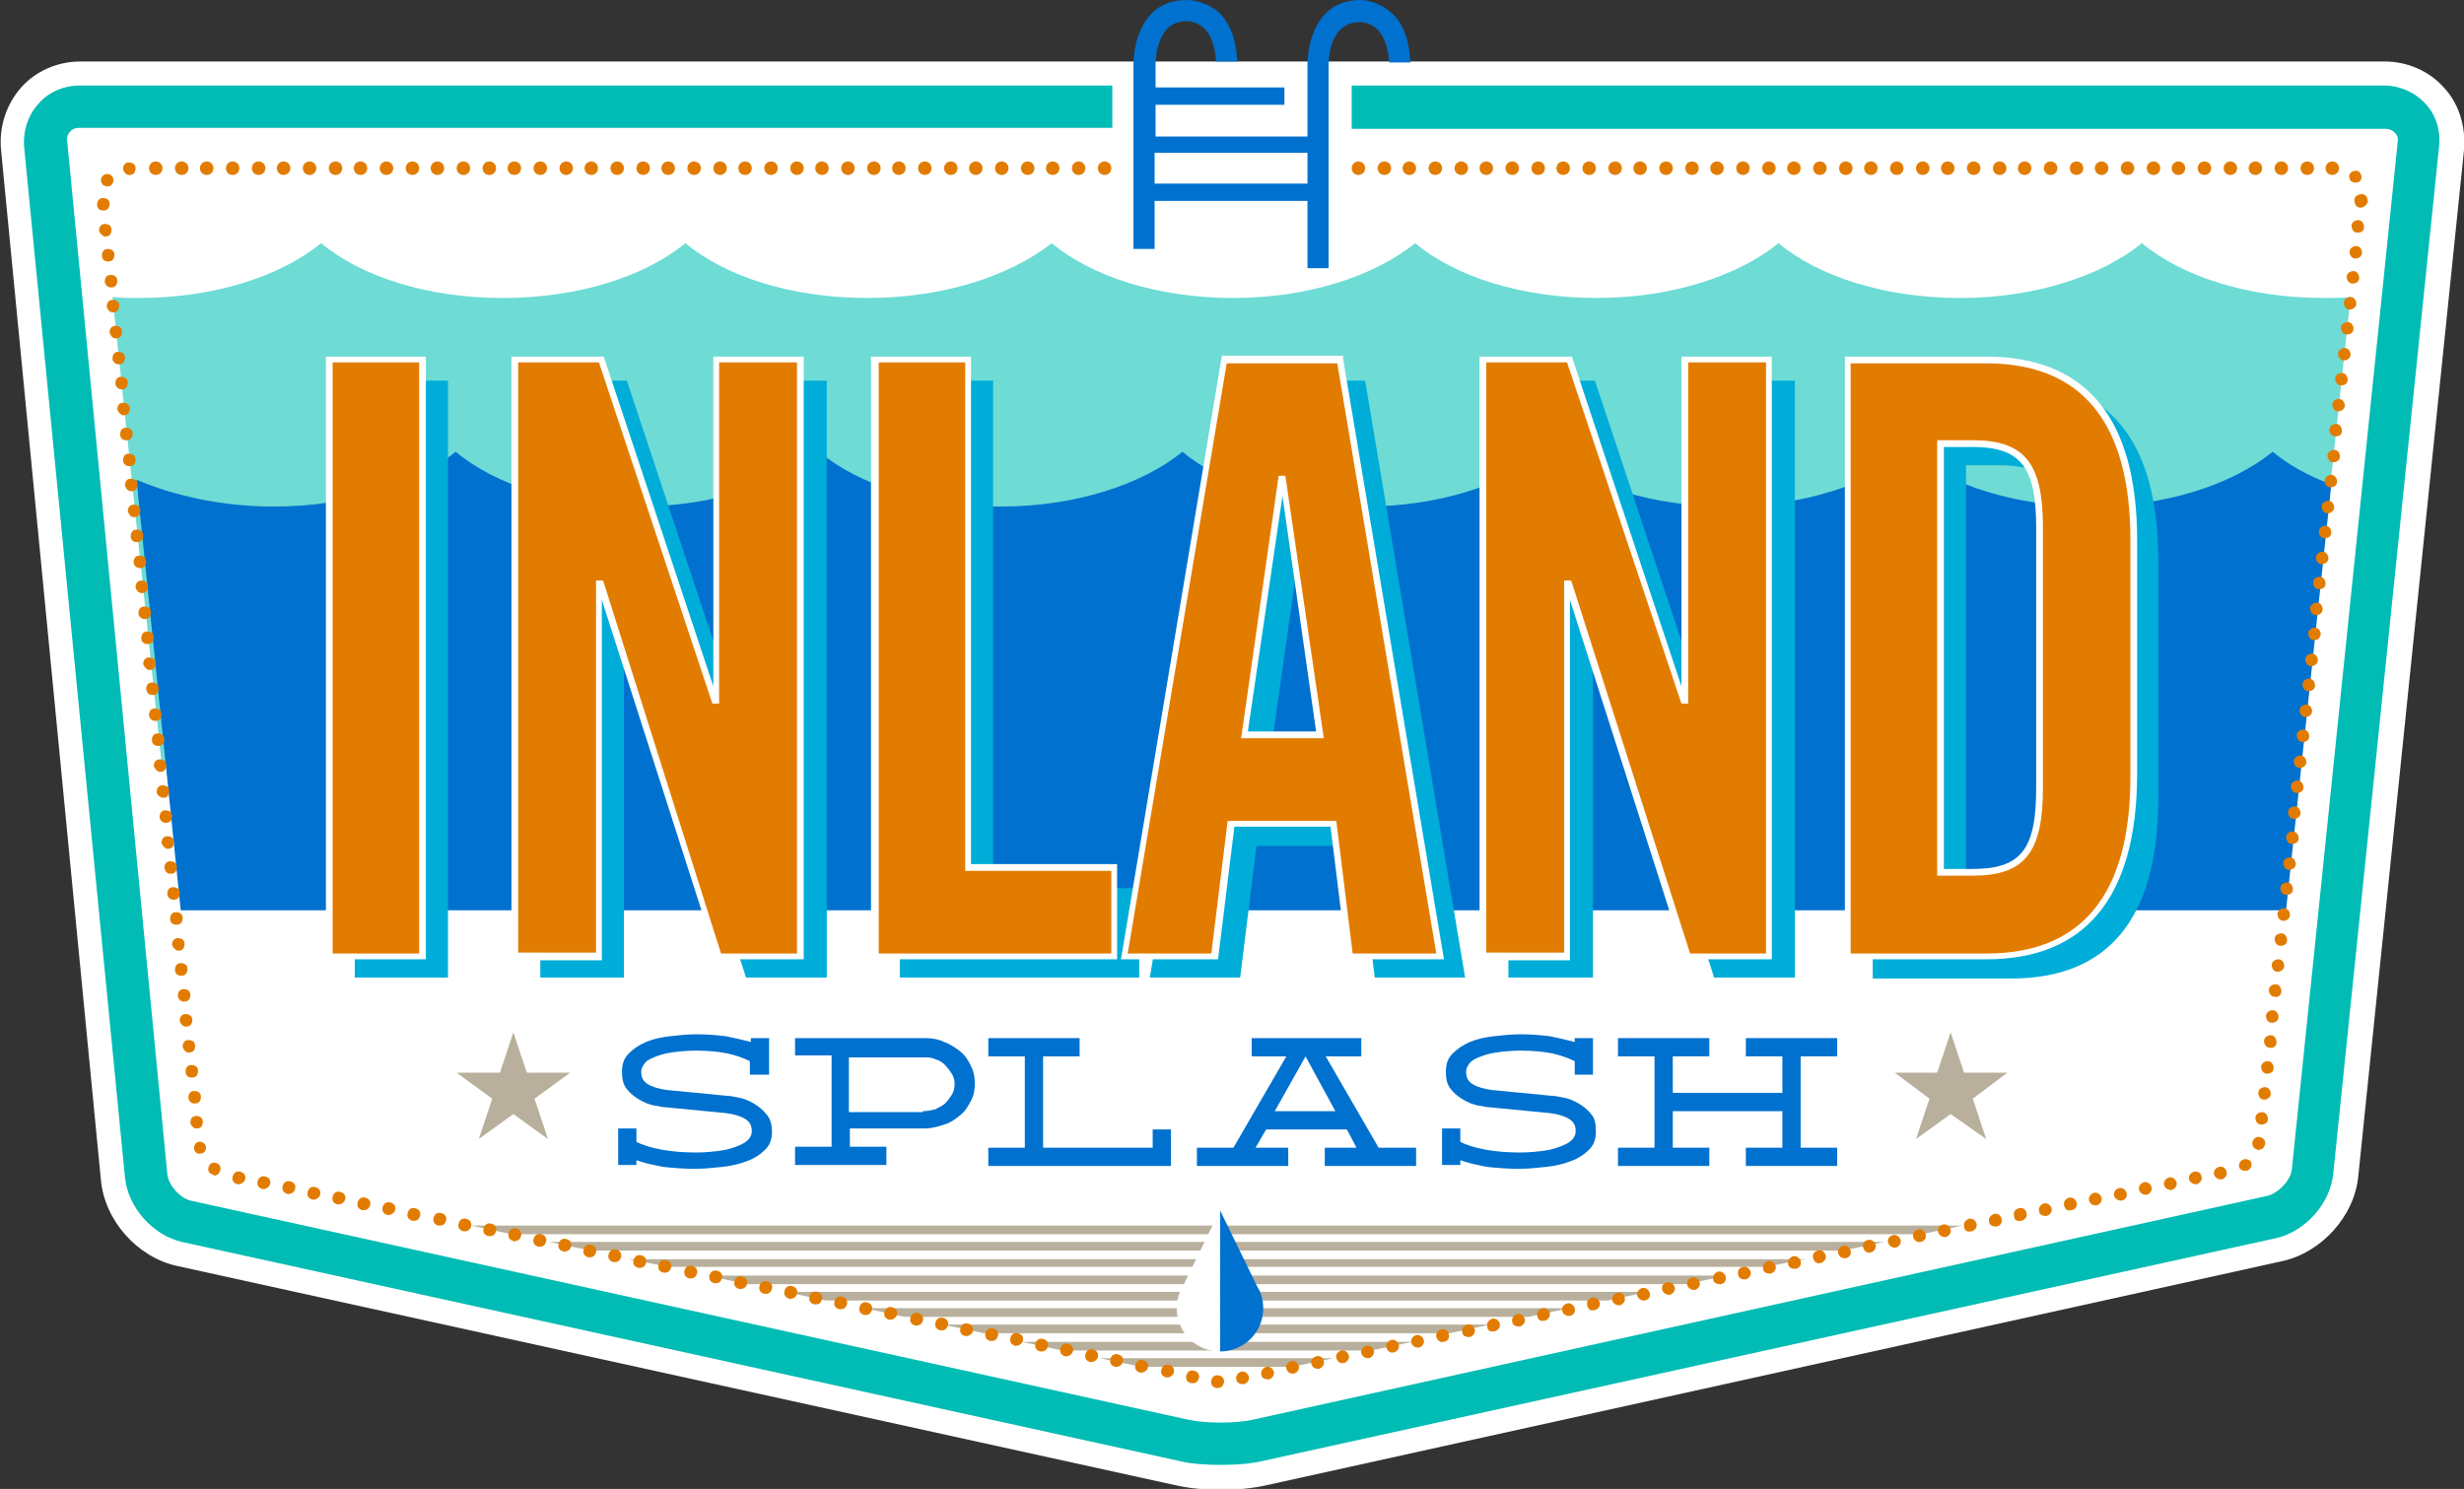 <?xml version="1.0" encoding="utf-8"?>
<!-- Generator: Adobe Illustrator 17.1.0, SVG Export Plug-In . SVG Version: 6.00 Build 0)  -->
<!DOCTYPE svg PUBLIC "-//W3C//DTD SVG 1.1//EN" "http://www.w3.org/Graphics/SVG/1.1/DTD/svg11.dtd">
<svg version="1.1" id="Layer_1" xmlns="http://www.w3.org/2000/svg" xmlns:xlink="http://www.w3.org/1999/xlink" x="0px" y="0px"
	 viewBox="0 0 256.3 154.9" style="enable-background:new 0 0 256.3 154.9;" xml:space="preserve">
<rect x="0" y="0" width="256.3" height="154.9" fill="#333333" stroke="none"/>
<style type="text/css">
	.st0{fill:#FFFFFF;}
	.st1{fill:none;}
	.st2{fill:#B8B09C;}
	.st3{fill:#6EDBD5;}
	.st4{fill:#0071CE;}
	.st5{fill:#00BCB4;}
	.st6{fill:#00ADD8;}
	.st7{fill:#E27C00;}
</style>
<path class="st0" d="M254.2,9.1c-1.5-1.7-3.8-2.7-6.1-2.7H8.3c-2.3,0-4.6,1-6.1,2.7c-1.5,1.7-2.3,4-2.1,6.4l10.4,107.3
	c0.4,4.2,3.8,8,7.9,8.9l103.8,22.8c1.3,0.3,3,0.5,4.8,0.5c1.8,0,3.5-0.2,4.8-0.5l105.6-23.3c4.1-0.9,7.5-4.7,7.9-8.8l11-106.8
	C256.5,13.2,255.8,10.8,254.2,9.1z"/>
<g>
	<g>
		<polygon class="st1" points="118.7,142.2 126.6,143.8 134.4,142.2 		"/>
		<polygon class="st1" points="204.9,127.4 204.9,123.1 48.3,123.1 48.3,127.4 49,127.5 204.1,127.5 		"/>
		<polygon class="st1" points="150.8,138.7 102.3,138.7 106.3,139.6 146.9,139.6 		"/>
		<polygon class="st1" points="142.6,140.5 110.5,140.5 114.4,141.3 138.7,141.3 		"/>
		<polygon class="st1" points="167.2,135.3 85.9,135.3 89.9,136.1 163.2,136.1 		"/>
		<polygon class="st1" points="175.4,133.6 77.7,133.6 81.7,134.4 171.4,134.4 		"/>
		<polygon class="st1" points="183.6,131.8 69.6,131.8 73.5,132.7 179.6,132.7 		"/>
		<polygon class="st1" points="159,137 94.1,137 98.1,137.8 155,137.8 		"/>
		<polygon class="st1" points="199.9,128.4 53.2,128.4 57.1,129.2 196,129.2 		"/>
		<polygon class="st1" points="191.7,130.1 61.4,130.1 65.3,131 187.8,131 		"/>
		<polygon class="st2" points="204.1,127.5 49,127.5 53.2,128.4 199.9,128.4 		"/>
		<polygon class="st2" points="196,129.2 57.1,129.2 61.4,130.1 191.7,130.1 		"/>
		<polygon class="st2" points="179.6,132.7 73.5,132.7 77.7,133.6 175.4,133.6 		"/>
		<polygon class="st2" points="187.8,131 65.3,131 69.6,131.8 183.6,131.8 		"/>
		<polygon class="st2" points="171.4,134.4 81.7,134.4 85.9,135.3 167.2,135.3 		"/>
		<polygon class="st2" points="163.2,136.1 89.9,136.1 94.1,137 159,137 		"/>
		<polygon class="st2" points="155,137.8 98.1,137.8 102.3,138.7 150.8,138.7 		"/>
		<polygon class="st2" points="146.9,139.6 106.3,139.6 110.5,140.5 142.6,140.5 		"/>
		<polygon class="st2" points="138.7,141.3 114.4,141.3 118.7,142.2 134.4,142.2 		"/>
	</g>
	<g>
		<path class="st3" d="M241.7,31c-7.8,0-14.7-2.2-18.9-5.7c-4.2,3.4-11.1,5.7-18.9,5.7c-7.8,0-14.7-2.2-18.9-5.7
			c-4.2,3.4-11.1,5.7-18.9,5.7c-7.8,0-14.7-2.2-18.9-5.7c-4.2,3.4-11.1,5.7-18.9,5.7c-7.8,0-14.7-2.2-18.9-5.7
			C104.9,28.8,98,31,90.2,31c-7.8,0-14.7-2.2-18.9-5.7C67,28.8,60.1,31,52.3,31c-7.8,0-14.7-2.2-18.9-5.7C29.1,28.8,22.2,31,14.4,31
			c-0.9,0-1.8,0-2.7-0.1l5.1,48.4h222.5l5.2-48.4C243.6,31,242.7,31,241.7,31z"/>
		<path class="st4" d="M237.8,94.6l4.7-44.2c-2.4-0.9-4.4-2-6.1-3.4c-4.2,3.4-11.1,5.7-18.9,5.7c-7.8,0-14.7-2.2-18.9-5.7
			c-4.2,3.4-11.1,5.7-18.9,5.7c-7.8,0-14.7-2.2-18.9-5.7c-4.2,3.4-11.1,5.7-18.9,5.7c-7.8,0-14.7-2.2-18.9-5.7
			c-4.2,3.4-11.1,5.7-18.9,5.7c-7.8,0-14.7-2.2-18.9-5.7c-4.2,3.4-11.1,5.7-18.9,5.7c-7.8,0-14.7-2.2-18.9-5.7
			c-4.2,3.4-11.1,5.7-18.9,5.7c-5.3,0-10.4-1.1-14.3-2.8l4.6,44.8H237.8z"/>
	</g>
	<path class="st5" d="M127,152.4c-1.5,0-3.1-0.1-4.3-0.4L18.9,129.2c-3-0.7-5.6-3.6-5.9-6.7L2.5,15.2C2.4,13.6,2.9,12,4,10.8
		C5,9.6,6.6,8.9,8.3,8.9h107.4v4.4H8.3c-0.4,0-0.8,0.1-1,0.4C7,14,6.9,14.4,7,14.8l10.4,107.3c0.1,1.2,1.3,2.5,2.4,2.8l103.8,22.8
		c1.8,0.4,4.9,0.4,6.7,0l105.6-23.3c1.1-0.3,2.4-1.6,2.5-2.8l11-106.8c0.1-0.5-0.1-0.8-0.3-1c-0.2-0.2-0.5-0.4-1-0.4H140.6V8.9
		h107.4c1.6,0,3.2,0.7,4.3,1.9s1.6,2.8,1.4,4.5l-11,106.8c-0.3,3.1-2.9,6-5.9,6.7L131.3,152C130,152.3,128.5,152.4,127,152.4z"/>
	<g>
		<path class="st4" d="M80.3,117.7c0,0.8-0.2,1.4-0.7,1.9c-0.5,0.5-1.1,0.9-1.9,1.2c-0.8,0.3-1.6,0.5-2.6,0.6
			c-0.9,0.1-1.9,0.2-2.8,0.2c-1.2,0-2.3-0.1-3.3-0.2c-1-0.2-2-0.4-2.8-0.7v0.5h-1.9v-3.8h1.9v1.4c0.6,0.3,1.5,0.6,2.6,0.8
			c1.1,0.2,2.3,0.3,3.6,0.3c1,0,1.9-0.1,2.6-0.2c0.7-0.1,1.3-0.3,1.8-0.5c0.5-0.2,0.8-0.4,1.1-0.7c0.2-0.3,0.3-0.5,0.3-0.8
			c0-0.6-0.2-1-0.7-1.3c-0.5-0.3-1.2-0.5-2-0.6l-6.2-0.6c-0.3,0-0.7-0.1-1.3-0.2c-0.5-0.1-1-0.3-1.5-0.6c-0.5-0.3-0.9-0.6-1.3-1.1
			c-0.4-0.5-0.5-1.1-0.5-1.8c0-0.8,0.2-1.4,0.7-1.9c0.5-0.5,1.1-0.9,1.8-1.2c0.7-0.3,1.6-0.5,2.5-0.6c0.9-0.1,1.9-0.2,2.8-0.2
			c1.1,0,2.1,0.1,3,0.2c1,0.2,1.8,0.4,2.6,0.6V108h1.9v3.8H78v-1.4c-0.6-0.3-1.4-0.6-2.3-0.8c-1-0.2-2.1-0.3-3.3-0.3
			c-1,0-1.9,0.1-2.6,0.2c-0.7,0.1-1.3,0.3-1.8,0.5c-0.5,0.2-0.8,0.4-1,0.7c-0.2,0.3-0.3,0.5-0.3,0.8c0,0.6,0.2,1,0.7,1.3
			c0.5,0.3,1.2,0.5,2,0.6l6.2,0.6c0.3,0,0.8,0.1,1.3,0.2c0.5,0.1,1,0.3,1.5,0.6c0.5,0.3,0.9,0.6,1.3,1.1
			C80.1,116.3,80.3,117,80.3,117.7z"/>
		<path class="st4" d="M96.2,108c0.7,0,1.4,0.1,2,0.4c0.6,0.2,1.2,0.6,1.7,1c0.5,0.4,0.8,0.9,1.1,1.5c0.3,0.6,0.4,1.2,0.4,1.8
			s-0.1,1.3-0.4,1.8c-0.3,0.6-0.6,1.1-1.1,1.5c-0.5,0.4-1,0.8-1.7,1c-0.6,0.2-1.3,0.4-2,0.4h-7.8v1.9h3.8v1.9h-9.5v-1.9h3.8v-9.5
			h-3.8V108H96.2z M96,115.6c0.5,0,0.9-0.1,1.3-0.2c0.4-0.2,0.8-0.4,1-0.6c0.3-0.3,0.5-0.6,0.7-0.9c0.2-0.3,0.3-0.7,0.3-1.1
			c0-0.4-0.1-0.8-0.3-1.1c-0.2-0.3-0.4-0.6-0.7-0.9c-0.3-0.3-0.6-0.5-1-0.6c-0.4-0.2-0.8-0.2-1.3-0.2h-7.7v5.7H96z"/>
		<path class="st4" d="M121.7,121.3h-18.9v-1.9h3.8v-9.5h-3.8V108h9.5v1.9h-3.8v9.5h11.4v-1.9h1.9V121.3z"/>
		<path class="st4" d="M128.3,119.4l5.5-9.5h-3.6V108h11.4v1.9h-3.7l5.5,9.5h3.9v1.9h-9.5v-1.9h3.3l-1-1.9h-8.4l-1.1,1.9h3.4v1.9
			h-9.5v-1.9H128.3z M138.9,115.6l-3.1-5.7l-3.2,5.7H138.9z"/>
		<path class="st4" d="M166,117.7c0,0.8-0.2,1.4-0.7,1.9c-0.5,0.5-1.1,0.9-1.9,1.2c-0.8,0.3-1.6,0.5-2.6,0.6
			c-0.9,0.1-1.9,0.2-2.8,0.2c-1.2,0-2.3-0.1-3.3-0.2c-1-0.2-2-0.4-2.8-0.7v0.5H150v-3.8h1.9v1.4c0.6,0.3,1.5,0.6,2.6,0.8
			c1.1,0.2,2.3,0.3,3.6,0.3c1,0,1.9-0.1,2.6-0.2c0.7-0.1,1.3-0.3,1.8-0.5c0.5-0.2,0.8-0.4,1.1-0.7c0.2-0.3,0.3-0.5,0.3-0.8
			c0-0.6-0.2-1-0.7-1.3c-0.5-0.3-1.2-0.5-2-0.6l-6.2-0.6c-0.3,0-0.7-0.1-1.3-0.2c-0.5-0.1-1-0.3-1.5-0.6c-0.5-0.3-0.9-0.6-1.3-1.1
			c-0.4-0.5-0.5-1.1-0.5-1.8c0-0.8,0.2-1.4,0.7-1.9c0.5-0.5,1.1-0.9,1.8-1.2c0.7-0.3,1.6-0.5,2.5-0.6c0.9-0.1,1.9-0.2,2.8-0.2
			c1.1,0,2.1,0.1,3,0.2c1,0.2,1.8,0.4,2.6,0.6V108h1.9v3.8h-1.9v-1.4c-0.6-0.3-1.4-0.6-2.3-0.8c-1-0.2-2.1-0.3-3.3-0.3
			c-1,0-1.9,0.1-2.6,0.2c-0.7,0.1-1.3,0.3-1.8,0.5c-0.5,0.2-0.8,0.4-1,0.7c-0.2,0.3-0.3,0.5-0.3,0.8c0,0.6,0.2,1,0.7,1.3
			s1.2,0.5,2,0.6l6.2,0.6c0.3,0,0.8,0.1,1.3,0.2c0.5,0.1,1,0.3,1.5,0.6c0.5,0.3,0.9,0.6,1.3,1.1C165.9,116.3,166,117,166,117.7z"/>
		<path class="st4" d="M187.3,119.4h3.8v1.9h-9.5v-1.9h3.8v-3.8h-11.4v3.8h3.8v1.9h-9.5v-1.9h3.8v-9.5h-3.8V108h9.5v1.9h-3.8v3.8
			h11.4v-3.8h-3.8V108h9.5v1.9h-3.8V119.4z"/>
	</g>
	<g>
		<polygon class="st2" points="53.4,107.4 54.8,111.6 59.3,111.6 55.6,114.3 57,118.5 53.4,115.9 49.8,118.5 51.2,114.3 47.5,111.6 
			52,111.6 		"/>
		<polygon class="st2" points="202.9,107.4 204.3,111.6 208.8,111.6 205.2,114.3 206.6,118.5 202.9,115.9 199.3,118.5 200.7,114.3 
			197.1,111.6 201.5,111.6 		"/>
	</g>
	<g>
		<g>
			<path class="st6" d="M36.9,101.7V39.6h9.7v62.1H36.9z"/>
			<path class="st6" d="M56.2,101.7V39.6h9L77,75.1h0.2V39.6h8.8v62.1h-8.4L65.1,62.9h-0.2v38.8H56.2z"/>
			<path class="st6" d="M93.6,101.7V39.6h9.7v52.8h15.2v9.3H93.6z"/>
			<path class="st6" d="M129,101.7h-9.4L130,39.6h12l10.4,62.1h-9.4L141.3,88h-10.6L129,101.7z M132.1,78.7h7.8L136.1,52h-0.2
				L132.1,78.7z"/>
			<path class="st6" d="M156.9,101.7V39.6h9l11.8,35.5h0.2V39.6h8.8v62.1h-8.4l-12.4-38.8h-0.2v38.8H156.9z"/>
			<path class="st6" d="M194.8,39.6h14.4c10,0,15.3,6,15.3,18.8V83c0,12.7-5.3,18.8-15.3,18.8h-14.4V39.6z M204.5,93h3.4
				c5.2,0,7-2.2,7-8.7V57.1c0-6.5-1.8-8.7-7-8.7h-3.4V93z"/>
		</g>
		<g>
			<g>
				<path class="st7" d="M34.3,99.5V37.4H44v62.1H34.3z"/>
				<path class="st0" d="M44.3,99.8H33.9V37.1h10.4V99.8z M34.6,99.2h9V37.7h-9V99.2z"/>
			</g>
			<g>
				<path class="st7" d="M53.5,99.5V37.4h9l11.8,35.5h0.2V37.4h8.8v62.1h-8.4L62.4,60.7h-0.2v38.8H53.5z"/>
				<path class="st0" d="M83.6,99.8h-9L62.6,62.4v37.5h-9.4V37.1h9.6l11.4,34.3V37.1h9.4V99.8z M75,99.2h7.9V37.7h-8.1v35.5h-0.7
					L62.3,37.7h-8.4v61.4h8.1V60.4h0.7l0.1,0.2L75,99.2z"/>
			</g>
			<g>
				<path class="st7" d="M91,99.5V37.4h9.7v52.8h15.2v9.3H91z"/>
				<path class="st0" d="M116.3,99.8H90.6V37.1H101v52.8h15.2V99.8z M91.3,99.2h24.3v-8.6h-15.2V37.7h-9V99.2z"/>
			</g>
			<g>
				<path class="st7" d="M126.3,99.5h-9.4l10.4-62.1h12l10.4,62.1h-9.4l-1.7-13.8H128L126.3,99.5z M129.5,76.5h7.8l-3.8-26.7h-0.2
					L129.5,76.5z"/>
				<path class="st0" d="M150.2,99.8h-10.1l-1.7-13.8h-10l-1.7,13.8h-10.1l10.5-62.8h12.6l0,0.3L150.2,99.8z M140.7,99.2h8.7
					l-10.3-61.4h-11.5l-10.3,61.4h8.7l1.7-13.8H139L140.7,99.2z M137.7,76.8h-8.6l3.9-27.3h0.7L137.7,76.8z M129.8,76.1h7.1
					l-3.5-24.5L129.8,76.1z"/>
			</g>
			<g>
				<path class="st7" d="M154.2,99.5V37.4h9L175,72.9h0.2V37.4h8.8v62.1h-8.4l-12.4-38.8H163v38.8H154.2z"/>
				<path class="st0" d="M184.3,99.8h-9l-0.1-0.2l-11.9-37.2v37.5h-9.4V37.1h9.6l11.4,34.3V37.1h9.4V99.8z M175.8,99.2h7.9V37.7
					h-8.1v35.5h-0.7L163,37.7h-8.4v61.4h8.1V60.4h0.7l0.1,0.2L175.8,99.2z"/>
			</g>
			<g>
				<path class="st7" d="M192.2,37.4h14.4c10,0,15.3,6,15.3,18.8v24.6c0,12.7-5.3,18.8-15.3,18.8h-14.4V37.4z M201.9,90.7h3.4
					c5.2,0,7-2.2,7-8.7V54.9c0-6.5-1.8-8.7-7-8.7h-3.4V90.7z"/>
				<path class="st0" d="M206.6,99.8h-14.7V37.1h14.7c10.4,0,15.7,6.4,15.7,19.1v24.6C222.2,93.4,216.9,99.8,206.6,99.8z
					 M192.5,99.2h14.1c10,0,15-6.2,15-18.4V56.2c0-12.2-5-18.4-15-18.4h-14.1V99.2z M205.2,91.1h-3.7V45.8h3.7c5.4,0,7.3,2.4,7.3,9
					V82C212.5,88.7,210.6,91.1,205.2,91.1z M202.2,90.4h3c5,0,6.6-2,6.6-8.4V54.9c0-6.3-1.6-8.4-6.6-8.4h-3V90.4z"/>
			</g>
		</g>
	</g>
	<path class="st4" d="M144.8,1.4C143.3,0,141.6,0,141.5,0c-1.5,0-2.8,0.5-3.7,1.5c-1.9,2-1.8,5.3-1.8,5.4v7.3h-15.8l0-3.3h13.4V9.1
		h-13.4l0-2.2c0,0-0.1-2.5,1.2-3.9c0.5-0.5,1.2-0.8,2.1-0.8c0,0,1,0,1.8,0.8c0.7,0.7,1.1,1.9,1.2,3.4l2.2,0
		c-0.1-2.2-0.7-3.9-1.9-5.1C125.3,0,123.6,0,123.4,0c-1.5,0-2.8,0.5-3.7,1.5c-1.9,2-1.8,5.3-1.8,5.4v19h2.2l0-5H136v7h2.2l0-21
		c0,0-0.1-2.5,1.2-3.8c0.5-0.5,1.2-0.8,2.1-0.8c0,0,1,0,1.8,0.8c0.7,0.7,1.1,1.9,1.2,3.4l2.2,0C146.6,4.2,146,2.5,144.8,1.4z
		 M120.1,19.1l0-3.2H136v3.2H120.1z"/>
	<path class="st7" d="M126.5,144.4c-0.4-0.1-0.6-0.4-0.5-0.8l0,0c0.1-0.4,0.4-0.6,0.8-0.5l0,0c0.4,0.1,0.6,0.4,0.5,0.8l0,0
		c-0.1,0.3-0.3,0.5-0.6,0.5l0,0C126.6,144.4,126.5,144.4,126.5,144.4z M128.6,143.5c-0.1-0.4,0.2-0.7,0.5-0.8l0,0
		c0.4-0.1,0.7,0.2,0.8,0.5l0,0c0.1,0.4-0.2,0.7-0.5,0.8l0,0c0,0-0.1,0-0.1,0l0,0C128.9,144,128.6,143.8,128.6,143.5z M123.9,143.9
		c-0.4-0.1-0.6-0.4-0.5-0.8l0,0c0.1-0.4,0.4-0.6,0.8-0.5l0,0c0.4,0.1,0.6,0.4,0.5,0.8l0,0c-0.1,0.3-0.3,0.5-0.6,0.5l0,0
		C124,143.9,123.9,143.9,123.9,143.9z M131.2,143c-0.1-0.4,0.2-0.7,0.5-0.8l0,0c0.4-0.1,0.7,0.2,0.8,0.5l0,0
		c0.1,0.4-0.2,0.7-0.5,0.8l0,0c0,0-0.1,0-0.1,0l0,0C131.5,143.5,131.2,143.3,131.2,143z M121.3,143.3c-0.4-0.1-0.6-0.4-0.5-0.8l0,0
		c0.1-0.4,0.4-0.6,0.8-0.5l0,0c0.4,0.1,0.6,0.4,0.5,0.8l0,0c-0.1,0.3-0.4,0.5-0.7,0.5l0,0C121.3,143.3,121.3,143.3,121.3,143.3z
		 M133.8,142.4c-0.1-0.4,0.2-0.7,0.5-0.8l0,0c0.4-0.1,0.7,0.2,0.8,0.5l0,0c0.1,0.4-0.2,0.7-0.5,0.8l0,0c0,0-0.1,0-0.1,0l0,0
		C134.1,142.9,133.9,142.7,133.8,142.4z M118.6,142.8c-0.4-0.1-0.6-0.4-0.5-0.8l0,0c0.1-0.4,0.4-0.6,0.8-0.5l0,0
		c0.4,0.1,0.6,0.4,0.5,0.8l0,0c-0.1,0.3-0.4,0.5-0.7,0.5l0,0C118.7,142.8,118.7,142.8,118.6,142.8z M136.4,141.9
		c-0.1-0.4,0.2-0.7,0.5-0.8l0,0c0.4-0.1,0.7,0.1,0.8,0.5l0,0c0.1,0.4-0.2,0.7-0.5,0.8l0,0c0,0-0.1,0-0.1,0l0,0
		C136.7,142.4,136.5,142.2,136.4,141.9z M116,142.2c-0.4-0.1-0.6-0.4-0.5-0.8l0,0c0.1-0.4,0.4-0.6,0.8-0.5l0,0
		c0.4,0.1,0.6,0.4,0.5,0.8l0,0c-0.1,0.3-0.4,0.5-0.7,0.5l0,0C116.1,142.2,116.1,142.2,116,142.2z M139,141.3
		c-0.1-0.4,0.2-0.7,0.5-0.8l0,0c0.4-0.1,0.7,0.2,0.8,0.5l0,0c0.1,0.4-0.2,0.7-0.5,0.8l0,0c0,0-0.1,0-0.1,0l0,0
		C139.4,141.9,139.1,141.6,139,141.3z M113.4,141.7c-0.4-0.1-0.6-0.4-0.5-0.8l0,0c0.1-0.4,0.4-0.6,0.8-0.5l0,0
		c0.4,0.1,0.6,0.4,0.5,0.8l0,0c-0.1,0.3-0.4,0.5-0.7,0.5l0,0C113.5,141.7,113.5,141.7,113.4,141.7z M141.6,140.8
		c-0.1-0.4,0.2-0.7,0.5-0.8l0,0c0.4-0.1,0.7,0.2,0.8,0.5l0,0c0.1,0.4-0.2,0.7-0.5,0.8l0,0c0,0-0.1,0-0.1,0l0,0
		C142,141.3,141.7,141.1,141.6,140.8z M110.8,141.1c-0.4-0.1-0.6-0.4-0.5-0.8l0,0c0.1-0.4,0.4-0.6,0.8-0.5l0,0
		c0.4,0.1,0.6,0.4,0.5,0.8l0,0c-0.1,0.3-0.4,0.5-0.7,0.5l0,0C110.9,141.2,110.9,141.1,110.8,141.1z M144.2,140.2
		c-0.1-0.4,0.2-0.7,0.5-0.8l0,0c0.4-0.1,0.7,0.2,0.8,0.5l0,0c0.1,0.4-0.2,0.7-0.5,0.8l0,0c0,0-0.1,0-0.1,0l0,0
		C144.6,140.8,144.3,140.5,144.2,140.2z M108.2,140.6c-0.4-0.1-0.6-0.4-0.5-0.8l0,0c0.1-0.4,0.4-0.6,0.8-0.5l0,0
		c0.4,0.1,0.6,0.4,0.5,0.8l0,0c-0.1,0.3-0.3,0.5-0.7,0.5l0,0C108.3,140.6,108.2,140.6,108.2,140.6z M146.8,139.7
		c-0.1-0.4,0.2-0.7,0.5-0.8l0,0c0.4-0.1,0.7,0.2,0.8,0.5l0,0c0.1,0.4-0.2,0.7-0.5,0.8l0,0c0,0-0.1,0-0.1,0l0,0
		C147.2,140.2,146.9,140,146.8,139.7z M105.6,140c-0.4-0.1-0.6-0.4-0.5-0.8l0,0c0.1-0.4,0.4-0.6,0.8-0.5l0,0
		c0.4,0.1,0.6,0.4,0.5,0.8l0,0c-0.1,0.3-0.4,0.5-0.7,0.5l0,0C105.7,140.1,105.6,140.1,105.6,140z M149.4,139.1
		c-0.1-0.4,0.2-0.7,0.5-0.8l0,0c0.4-0.1,0.7,0.1,0.8,0.5l0,0c0.1,0.4-0.1,0.7-0.5,0.8l0,0c0,0-0.1,0-0.1,0l0,0
		C149.8,139.7,149.5,139.4,149.4,139.1z M103,139.5c-0.4-0.1-0.6-0.4-0.5-0.8l0,0c0.1-0.4,0.4-0.6,0.8-0.5l0,0
		c0.4,0.1,0.6,0.4,0.5,0.8l0,0c-0.1,0.3-0.3,0.5-0.6,0.5l0,0C103.1,139.5,103,139.5,103,139.5z M152.1,138.6
		c-0.1-0.4,0.2-0.7,0.5-0.8l0,0c0.4-0.1,0.7,0.2,0.8,0.5l0,0c0.1,0.4-0.2,0.7-0.5,0.8l0,0c-0.1,0-0.1,0-0.1,0l0,0
		C152.4,139.1,152.1,138.9,152.1,138.6z M100.4,139c-0.4-0.1-0.6-0.4-0.5-0.8l0,0c0.1-0.4,0.4-0.6,0.8-0.5l0,0
		c0.4,0.1,0.6,0.4,0.5,0.8l0,0c-0.1,0.3-0.4,0.5-0.7,0.5l0,0C100.5,139,100.4,139,100.4,139z M154.7,138c-0.1-0.4,0.2-0.7,0.5-0.8
		l0,0c0.3-0.1,0.7,0.1,0.8,0.5l0,0c0.1,0.4-0.2,0.7-0.5,0.8l0,0c0,0-0.1,0-0.1,0l0,0C155,138.6,154.7,138.4,154.7,138z M97.8,138.4
		c-0.4-0.1-0.6-0.4-0.5-0.8l0,0c0.1-0.4,0.4-0.6,0.8-0.5l0,0c0.4,0.1,0.6,0.4,0.5,0.8l0,0c-0.1,0.3-0.3,0.5-0.6,0.5l0,0
		C97.9,138.4,97.8,138.4,97.8,138.4z M157.3,137.5c-0.1-0.4,0.2-0.7,0.5-0.8l0,0c0.4-0.1,0.7,0.2,0.8,0.5l0,0
		c0.1,0.4-0.2,0.7-0.5,0.8l0,0c0,0-0.1,0-0.1,0l0,0C157.6,138,157.3,137.8,157.3,137.5z M95.2,137.9c-0.4-0.1-0.6-0.4-0.5-0.8l0,0
		c0.1-0.4,0.4-0.6,0.8-0.5l0,0c0.4,0.1,0.6,0.4,0.5,0.8l0,0c-0.1,0.3-0.3,0.5-0.7,0.5l0,0C95.2,137.9,95.2,137.9,95.2,137.9z
		 M159.9,136.9c-0.1-0.4,0.2-0.7,0.5-0.8l0,0c0.4-0.1,0.7,0.2,0.8,0.5l0,0c0.1,0.4-0.2,0.7-0.5,0.8l0,0c-0.1,0-0.1,0-0.1,0l0,0
		C160.2,137.5,160,137.3,159.9,136.9z M92.5,137.3c-0.4-0.1-0.6-0.4-0.5-0.8l0,0c0.1-0.4,0.4-0.6,0.8-0.5l0,0
		c0.4,0.1,0.6,0.4,0.5,0.8l0,0c-0.1,0.3-0.4,0.5-0.7,0.5l0,0C92.6,137.3,92.6,137.3,92.5,137.3z M162.5,136.4
		c-0.1-0.4,0.2-0.7,0.5-0.8l0,0c0.4-0.1,0.7,0.2,0.8,0.5l0,0c0.1,0.4-0.1,0.7-0.5,0.8l0,0c0,0-0.1,0-0.1,0l0,0
		C162.8,136.9,162.6,136.7,162.5,136.4z M89.9,136.8c-0.4-0.1-0.6-0.4-0.5-0.8l0,0c0.1-0.4,0.4-0.6,0.8-0.5l0,0
		c0.4,0.1,0.6,0.4,0.5,0.8l0,0c-0.1,0.3-0.3,0.5-0.6,0.5l0,0C90,136.8,90,136.8,89.9,136.8z M165.1,135.8c-0.1-0.4,0.1-0.7,0.5-0.8
		l0,0c0.4-0.1,0.7,0.2,0.8,0.5l0,0c0.1,0.4-0.2,0.7-0.5,0.8l0,0c0,0-0.1,0-0.1,0l0,0C165.4,136.4,165.2,136.2,165.1,135.8z
		 M87.3,136.2c-0.4-0.1-0.6-0.4-0.5-0.8l0,0c0.1-0.4,0.4-0.6,0.8-0.5l0,0c0.4,0.1,0.6,0.4,0.5,0.8l0,0c-0.1,0.3-0.3,0.5-0.6,0.5l0,0
		C87.4,136.2,87.4,136.2,87.3,136.2z M167.7,135.3c-0.1-0.4,0.2-0.7,0.5-0.8l0,0c0.4-0.1,0.7,0.1,0.8,0.5l0,0
		c0.1,0.4-0.2,0.7-0.5,0.8l0,0c0,0-0.1,0-0.1,0l0,0C168.1,135.8,167.8,135.6,167.7,135.3z M84.7,135.7c-0.4-0.1-0.6-0.4-0.5-0.8l0,0
		c0.1-0.4,0.4-0.6,0.8-0.5l0,0c0.4,0.1,0.6,0.4,0.5,0.8l0,0c-0.1,0.3-0.3,0.5-0.6,0.5l0,0C84.8,135.7,84.8,135.7,84.7,135.7z
		 M170.3,134.8c-0.1-0.4,0.2-0.7,0.5-0.8l0,0c0.4-0.1,0.7,0.2,0.8,0.5l0,0c0.1,0.4-0.1,0.7-0.5,0.8l0,0c0,0-0.1,0-0.1,0l0,0
		C170.7,135.3,170.4,135.1,170.3,134.8z M82.1,135.1c-0.4-0.1-0.6-0.4-0.5-0.8l0,0c0.1-0.4,0.4-0.6,0.8-0.5l0,0
		c0.4,0.1,0.6,0.4,0.5,0.8l0,0c-0.1,0.3-0.3,0.5-0.6,0.5l0,0C82.2,135.2,82.1,135.2,82.1,135.1z M172.9,134.2
		c-0.1-0.4,0.1-0.7,0.5-0.8l0,0c0.4-0.1,0.7,0.2,0.8,0.5l0,0c0.1,0.4-0.2,0.7-0.5,0.8l0,0c0,0-0.1,0-0.1,0l0,0
		C173.3,134.7,173,134.5,172.9,134.2z M79.5,134.6c-0.4-0.1-0.6-0.4-0.5-0.8l0,0c0.1-0.4,0.4-0.6,0.8-0.5l0,0
		c0.4,0.1,0.6,0.4,0.5,0.8l0,0c-0.1,0.3-0.3,0.5-0.6,0.5l0,0C79.6,134.6,79.5,134.6,79.5,134.6z M175.5,133.7
		c-0.1-0.4,0.2-0.7,0.5-0.8l0,0c0.4-0.1,0.7,0.2,0.8,0.5l0,0c0.1,0.4-0.2,0.7-0.5,0.8l0,0c0,0-0.1,0-0.1,0l0,0
		C175.9,134.2,175.6,134,175.5,133.7z M76.9,134.1c-0.4-0.1-0.6-0.4-0.5-0.8l0,0c0.1-0.4,0.4-0.6,0.8-0.5l0,0
		c0.4,0.1,0.6,0.4,0.5,0.8l0,0c-0.1,0.3-0.3,0.5-0.7,0.5l0,0C77,134.1,76.9,134.1,76.9,134.1z M178.2,133.1
		c-0.1-0.4,0.2-0.7,0.5-0.8l0,0c0.4-0.1,0.7,0.2,0.8,0.5l0,0c0.1,0.4-0.1,0.7-0.5,0.8l0,0c0,0-0.1,0-0.1,0l0,0
		C178.5,133.6,178.2,133.4,178.2,133.1z M74.3,133.5c-0.4-0.1-0.6-0.4-0.5-0.8l0,0c0.1-0.4,0.4-0.6,0.8-0.5l0,0
		c0.4,0.1,0.6,0.4,0.5,0.8l0,0c-0.1,0.3-0.3,0.5-0.6,0.5l0,0C74.4,133.5,74.3,133.5,74.3,133.5z M180.8,132.6
		c-0.1-0.4,0.1-0.7,0.5-0.8l0,0c0.4-0.1,0.7,0.2,0.8,0.5l0,0c0.1,0.4-0.2,0.7-0.5,0.8l0,0c-0.1,0-0.1,0-0.1,0l0,0
		C181.1,133.1,180.8,132.9,180.8,132.6z M71.7,133c-0.4-0.1-0.6-0.4-0.5-0.8l0,0c0.1-0.4,0.4-0.6,0.8-0.5l0,0
		c0.4,0.1,0.6,0.4,0.5,0.8l0,0c-0.1,0.3-0.3,0.5-0.6,0.5l0,0C71.8,133,71.7,133,71.7,133z M183.4,132c-0.1-0.4,0.2-0.7,0.5-0.8l0,0
		c0.4-0.1,0.7,0.2,0.8,0.5l0,0c0.1,0.4-0.2,0.7-0.5,0.8l0,0c0,0-0.1,0-0.1,0l0,0C183.7,132.5,183.4,132.3,183.4,132z M69,132.4
		c-0.4-0.1-0.6-0.4-0.5-0.8l0,0c0.1-0.4,0.4-0.6,0.8-0.5l0,0c0.4,0.1,0.6,0.4,0.5,0.8l0,0c-0.1,0.3-0.3,0.5-0.6,0.5l0,0
		C69.1,132.4,69.1,132.4,69,132.4z M186,131.5c-0.1-0.4,0.2-0.7,0.5-0.8l0,0c0.4-0.1,0.7,0.2,0.8,0.5l0,0c0.1,0.4-0.1,0.7-0.5,0.8
		l0,0c0,0-0.1,0-0.1,0l0,0C186.3,132,186,131.8,186,131.5z M66.4,131.9c-0.4-0.1-0.6-0.4-0.5-0.8l0,0c0.1-0.4,0.4-0.6,0.8-0.5l0,0
		c0.4,0.1,0.6,0.4,0.5,0.8l0,0c-0.1,0.3-0.3,0.5-0.6,0.5l0,0C66.5,131.9,66.5,131.9,66.4,131.9z M188.6,130.9
		c-0.1-0.4,0.1-0.7,0.5-0.8l0,0c0.4-0.1,0.7,0.1,0.8,0.5l0,0c0.1,0.4-0.2,0.7-0.5,0.8l0,0c-0.1,0-0.1,0-0.1,0l0,0
		C188.9,131.5,188.7,131.2,188.6,130.9z M63.8,131.3c-0.4-0.1-0.6-0.4-0.5-0.8l0,0c0.1-0.4,0.4-0.6,0.8-0.5l0,0
		c0.4,0.1,0.6,0.4,0.5,0.8l0,0c-0.1,0.3-0.3,0.5-0.6,0.5l0,0C63.9,131.3,63.9,131.3,63.8,131.3z M191.2,130.4
		c-0.1-0.4,0.2-0.7,0.5-0.8l0,0c0.4-0.1,0.7,0.2,0.8,0.5l0,0c0.1,0.4-0.1,0.7-0.5,0.8l0,0c0,0-0.1,0-0.1,0l0,0
		C191.5,130.9,191.3,130.7,191.2,130.4z M61.2,130.8c-0.4-0.1-0.6-0.4-0.5-0.8l0,0c0.1-0.4,0.4-0.6,0.8-0.5l0,0
		c0.4,0.1,0.6,0.4,0.5,0.8l0,0c-0.1,0.3-0.3,0.5-0.6,0.5l0,0C61.3,130.8,61.3,130.8,61.2,130.8z M193.8,129.8
		c-0.1-0.4,0.1-0.7,0.5-0.8l0,0c0.4-0.1,0.7,0.2,0.8,0.5l0,0c0.1,0.4-0.2,0.7-0.5,0.8l0,0c0,0-0.1,0-0.1,0l0,0
		C194.2,130.4,193.9,130.1,193.8,129.8z M58.6,130.2c-0.4-0.1-0.6-0.4-0.5-0.8l0,0c0.1-0.4,0.4-0.6,0.8-0.5l0,0
		c0.4,0.1,0.6,0.4,0.5,0.8l0,0c-0.1,0.3-0.3,0.5-0.7,0.5l0,0C58.7,130.3,58.7,130.2,58.6,130.2z M196.4,129.3
		c-0.1-0.4,0.1-0.7,0.5-0.8l0,0c0.4-0.1,0.7,0.2,0.8,0.5l0,0c0.1,0.4-0.2,0.7-0.5,0.8l0,0c0,0-0.1,0-0.1,0l0,0
		C196.8,129.8,196.5,129.6,196.4,129.3z M56,129.7c-0.4-0.1-0.6-0.4-0.5-0.8l0,0c0.1-0.4,0.4-0.6,0.8-0.5l0,0
		c0.4,0.1,0.6,0.4,0.5,0.8l0,0c-0.1,0.3-0.3,0.5-0.6,0.5l0,0C56.1,129.7,56,129.7,56,129.7z M199,128.7c-0.1-0.4,0.2-0.7,0.5-0.8
		l0,0c0.4-0.1,0.7,0.2,0.8,0.5l0,0c0.1,0.4-0.1,0.7-0.5,0.8l0,0c0,0-0.1,0-0.1,0l0,0C199.4,129.3,199.1,129,199,128.7z M53.4,129.1
		c-0.4-0.1-0.6-0.4-0.5-0.8l0,0c0.1-0.4,0.4-0.6,0.8-0.5l0,0c0.4,0.1,0.6,0.4,0.5,0.8l0,0c-0.1,0.3-0.3,0.5-0.6,0.5l0,0
		C53.5,129.2,53.4,129.2,53.4,129.1z M201.6,128.2c-0.1-0.4,0.1-0.7,0.5-0.8l0,0c0.4-0.1,0.7,0.2,0.8,0.5l0,0
		c0.1,0.4-0.2,0.7-0.5,0.8l0,0c0,0-0.1,0-0.1,0l0,0C202,128.7,201.7,128.5,201.6,128.2z M50.8,128.6c-0.4-0.1-0.6-0.4-0.5-0.8l0,0
		c0.1-0.4,0.4-0.6,0.8-0.5l0,0c0.4,0.1,0.6,0.4,0.5,0.8l0,0c-0.1,0.3-0.3,0.5-0.6,0.5l0,0C50.9,128.6,50.8,128.6,50.8,128.6z
		 M204.3,127.6c-0.1-0.4,0.2-0.7,0.5-0.8l0,0c0.4-0.1,0.7,0.2,0.8,0.5l0,0c0.1,0.4-0.2,0.7-0.5,0.8l0,0c0,0-0.1,0-0.1,0l0,0
		C204.6,128.2,204.3,128,204.3,127.6z M48.2,128.1c-0.4-0.1-0.6-0.4-0.5-0.8l0,0c0.1-0.4,0.4-0.6,0.8-0.5l0,0
		c0.4,0.1,0.6,0.4,0.5,0.8l0,0c-0.1,0.3-0.3,0.5-0.7,0.5l0,0C48.3,128.1,48.2,128.1,48.2,128.1z M206.9,127.1
		c-0.1-0.4,0.2-0.7,0.5-0.8l0,0c0.4-0.1,0.7,0.1,0.8,0.5l0,0c0.1,0.4-0.1,0.7-0.5,0.8l0,0c0,0-0.1,0-0.1,0l0,0
		C207.2,127.6,206.9,127.4,206.9,127.1z M45.6,127.5c-0.4-0.1-0.6-0.4-0.5-0.8l0,0c0.1-0.4,0.4-0.6,0.8-0.5l0,0
		c0.4,0.1,0.6,0.4,0.5,0.8l0,0c-0.1,0.3-0.3,0.5-0.6,0.5l0,0C45.6,127.5,45.6,127.5,45.6,127.5z M209.5,126.5
		c-0.1-0.4,0.1-0.7,0.5-0.8l0,0c0.4-0.1,0.7,0.1,0.8,0.5l0,0c0.1,0.4-0.2,0.7-0.5,0.8l0,0c-0.1,0-0.1,0-0.1,0l0,0
		C209.8,127.1,209.5,126.9,209.5,126.5z M42.9,127c-0.4-0.1-0.6-0.4-0.5-0.8l0,0c0.1-0.4,0.4-0.6,0.8-0.5l0,0
		c0.4,0.1,0.6,0.4,0.5,0.8l0,0c-0.1,0.3-0.3,0.5-0.6,0.5l0,0C43,127,43,127,42.9,127z M212.1,126c-0.1-0.4,0.2-0.7,0.5-0.8l0,0
		c0.4-0.1,0.7,0.2,0.8,0.5l0,0c0.1,0.4-0.2,0.7-0.5,0.8l0,0c0,0-0.1,0-0.1,0l0,0C212.4,126.5,212.1,126.3,212.1,126z M40.3,126.4
		c-0.4-0.1-0.6-0.4-0.5-0.8l0,0c0.1-0.4,0.4-0.6,0.8-0.5l0,0c0.4,0.1,0.6,0.4,0.5,0.8l0,0c-0.1,0.3-0.4,0.5-0.7,0.5l0,0
		C40.4,126.4,40.4,126.4,40.3,126.4z M214.7,125.4c-0.1-0.4,0.2-0.7,0.5-0.8l0,0c0.4-0.1,0.7,0.2,0.8,0.5l0,0
		c0.1,0.4-0.1,0.7-0.5,0.8l0,0c0,0-0.1,0-0.1,0l0,0C215,126,214.8,125.8,214.7,125.4z M37.7,125.9c-0.4-0.1-0.6-0.4-0.5-0.8l0,0
		c0.1-0.4,0.4-0.6,0.8-0.5l0,0c0.4,0.1,0.6,0.4,0.5,0.8l0,0c-0.1,0.3-0.3,0.5-0.7,0.5l0,0C37.8,125.9,37.8,125.9,37.7,125.9z
		 M217.3,124.9c-0.1-0.4,0.2-0.7,0.5-0.8l0,0c0.4-0.1,0.7,0.2,0.8,0.5l0,0c0.1,0.4-0.2,0.7-0.5,0.8l0,0c0,0-0.1,0-0.1,0l0,0
		C217.6,125.4,217.4,125.2,217.3,124.9z M35.1,125.3c-0.4-0.1-0.6-0.4-0.5-0.8l0,0c0.1-0.4,0.4-0.6,0.8-0.5l0,0
		c0.4,0.1,0.6,0.4,0.5,0.8l0,0c-0.1,0.3-0.4,0.5-0.7,0.5l0,0C35.2,125.3,35.2,125.3,35.1,125.3z M219.9,124.4
		c-0.1-0.4,0.2-0.7,0.5-0.8l0,0c0.4-0.1,0.7,0.2,0.8,0.5l0,0c0.1,0.4-0.1,0.7-0.5,0.8l0,0c0,0-0.1,0-0.1,0l0,0
		C220.3,124.9,220,124.7,219.9,124.4z M32.5,124.8c-0.4-0.1-0.6-0.4-0.5-0.8l0,0c0.1-0.4,0.4-0.6,0.8-0.5l0,0
		c0.4,0.1,0.6,0.4,0.5,0.8l0,0c-0.1,0.3-0.4,0.5-0.6,0.5l0,0C32.6,124.8,32.5,124.8,32.5,124.8z M222.5,123.8
		c-0.1-0.4,0.2-0.7,0.5-0.8l0,0c0.4-0.1,0.7,0.2,0.8,0.5l0,0c0.1,0.4-0.2,0.7-0.5,0.8l0,0c0,0-0.1,0-0.1,0l0,0
		C222.9,124.3,222.6,124.1,222.5,123.8z M29.9,124.2c-0.4-0.1-0.6-0.4-0.5-0.8l0,0c0.1-0.4,0.4-0.6,0.8-0.5l0,0
		c0.4,0.1,0.6,0.4,0.5,0.8l0,0c-0.1,0.3-0.3,0.5-0.7,0.5l0,0C30,124.3,29.9,124.3,29.9,124.2z M225.1,123.3
		c-0.1-0.4,0.2-0.7,0.5-0.8l0,0c0.4-0.1,0.7,0.2,0.8,0.5l0,0c0.1,0.4-0.2,0.7-0.5,0.8l0,0c0,0-0.1,0-0.1,0l0,0
		C225.5,123.8,225.2,123.6,225.1,123.3z M27.3,123.7c-0.4-0.1-0.6-0.4-0.5-0.8l0,0c0.1-0.4,0.4-0.6,0.8-0.5l0,0
		c0.4,0.1,0.6,0.4,0.5,0.8l0,0c-0.1,0.3-0.4,0.5-0.7,0.5l0,0C27.4,123.7,27.3,123.7,27.3,123.7z M227.7,122.7
		c-0.1-0.4,0.2-0.7,0.5-0.8l0,0c0.4-0.1,0.7,0.1,0.8,0.5l0,0c0.1,0.4-0.2,0.7-0.5,0.8l0,0c0,0-0.1,0-0.1,0l0,0
		C228.1,123.2,227.8,123,227.7,122.7z M24.7,123.2c-0.4-0.1-0.6-0.4-0.5-0.8l0,0c0.1-0.4,0.4-0.6,0.8-0.5l0,0
		c0.4,0.1,0.6,0.4,0.5,0.8l0,0c-0.1,0.3-0.4,0.5-0.7,0.5l0,0C24.8,123.2,24.7,123.2,24.7,123.2z M230.3,122.2
		c-0.1-0.4,0.2-0.7,0.5-0.8l0,0c0.4-0.1,0.7,0.1,0.8,0.5l0,0c0.1,0.4-0.2,0.7-0.5,0.8l0,0c0,0-0.1,0-0.1,0l0,0
		C230.7,122.7,230.4,122.5,230.3,122.2z M21.9,122.1c-0.3-0.2-0.3-0.6-0.1-0.9l0,0c0.2-0.3,0.6-0.3,0.9-0.1v0
		c0.3,0.2,0.3,0.6,0.1,0.9l0,0c-0.1,0.2-0.3,0.3-0.5,0.3l0,0C22.2,122.2,22.1,122.2,21.9,122.1z M233,121.6
		c-0.2-0.3-0.1-0.7,0.2-0.9l0,0c0.3-0.2,0.7-0.1,0.9,0.1l0,0c0.2,0.3,0.1,0.7-0.2,0.9l0,0c0,0,0,0,0,0l0,0c-0.1,0.1-0.2,0.1-0.4,0.1
		l0,0C233.3,121.8,233.1,121.7,233,121.6z M20.2,119.6c-0.1-0.3,0.1-0.7,0.4-0.8l0,0c0.3-0.1,0.7,0.1,0.8,0.4l0,0
		c0.1,0.4-0.1,0.7-0.4,0.8l0,0c-0.1,0-0.1,0-0.2,0l0,0C20.6,120.1,20.3,119.9,20.2,119.6z M234.8,119.6c-0.4-0.1-0.6-0.5-0.5-0.8
		l0,0c0.1-0.4,0.5-0.6,0.8-0.5l0,0c0.4,0.1,0.6,0.5,0.5,0.8l0,0c-0.1,0.3-0.3,0.5-0.6,0.5l0,0C234.9,119.7,234.8,119.6,234.8,119.6z
		 M19.8,116.8c0-0.4,0.2-0.7,0.6-0.7l0,0c0.4,0,0.7,0.2,0.7,0.6l0,0c0,0.4-0.2,0.7-0.6,0.7l0,0c0,0-0.1,0-0.1,0l0,0
		C20.2,117.4,19.9,117.2,19.8,116.8z M235.2,117c-0.4,0-0.6-0.4-0.6-0.7l0,0c0-0.4,0.4-0.6,0.7-0.6l0,0c0.4,0,0.6,0.4,0.6,0.7l0,0
		C235.9,116.8,235.6,117,235.2,117L235.2,117C235.2,117,235.2,117,235.2,117z M19.6,114.2c0-0.4,0.2-0.7,0.6-0.7l0,0
		c0.4,0,0.7,0.2,0.7,0.6l0,0c0,0.4-0.2,0.7-0.6,0.7l0,0c0,0,0,0-0.1,0l0,0C19.9,114.8,19.6,114.5,19.6,114.2z M235.5,114.4
		c-0.4,0-0.6-0.4-0.6-0.7l0,0c0-0.4,0.4-0.6,0.7-0.6l0,0c0.4,0,0.6,0.4,0.6,0.7l0,0C236.2,114.1,235.9,114.4,235.5,114.4
		L235.5,114.4C235.5,114.4,235.5,114.4,235.5,114.4z M19.3,111.5c0-0.4,0.2-0.7,0.6-0.7l0,0c0.4,0,0.7,0.2,0.7,0.6l0,0
		c0,0.4-0.2,0.7-0.6,0.7l0,0c0,0,0,0-0.1,0l0,0C19.6,112.1,19.3,111.9,19.3,111.5z M235.8,111.7c-0.4,0-0.6-0.4-0.6-0.7l0,0
		c0-0.4,0.4-0.6,0.7-0.6l0,0c0.4,0,0.6,0.4,0.6,0.7l0,0C236.5,111.5,236.2,111.7,235.8,111.7L235.8,111.7
		C235.8,111.7,235.8,111.7,235.8,111.7z M19,108.9c0-0.4,0.2-0.7,0.6-0.7l0,0c0.4,0,0.7,0.2,0.7,0.6l0,0c0,0.4-0.2,0.7-0.6,0.7l0,0
		c0,0,0,0-0.1,0l0,0C19.3,109.5,19.1,109.2,19,108.9z M236.1,109c-0.4,0-0.6-0.4-0.6-0.7l0,0c0-0.4,0.4-0.6,0.7-0.6l0,0
		c0.4,0,0.6,0.4,0.6,0.7l0,0C236.8,108.8,236.5,109.1,236.1,109L236.1,109C236.1,109.1,236.1,109.1,236.1,109z M18.7,106.2
		c0-0.4,0.2-0.7,0.6-0.7l0,0c0.4,0,0.7,0.2,0.7,0.6l0,0c0,0.4-0.2,0.7-0.6,0.7l0,0c0,0,0,0-0.1,0l0,0
		C19.1,106.8,18.8,106.6,18.7,106.2z M236.3,106.4c-0.4,0-0.6-0.4-0.6-0.7l0,0c0-0.4,0.4-0.6,0.7-0.6l0,0c0.4,0,0.6,0.4,0.6,0.7l0,0
		C237,106.1,236.8,106.4,236.3,106.4L236.3,106.4C236.4,106.4,236.4,106.4,236.3,106.4z M18.5,103.6c0-0.4,0.2-0.7,0.6-0.7l0,0
		c0.4,0,0.7,0.2,0.7,0.6l0,0c0,0.4-0.2,0.7-0.6,0.7l0,0c0,0-0.1,0-0.1,0l0,0C18.8,104.2,18.5,103.9,18.5,103.6z M236.6,103.7
		c-0.4,0-0.6-0.4-0.6-0.7l0,0c0-0.4,0.4-0.6,0.7-0.6l0,0c0.4,0,0.6,0.4,0.6,0.7l0,0C237.3,103.5,237,103.8,236.6,103.7L236.6,103.7
		C236.7,103.8,236.7,103.8,236.6,103.7z M18.2,100.9c0-0.4,0.2-0.7,0.6-0.7l0,0c0.4,0,0.7,0.2,0.7,0.6l0,0c0,0.4-0.2,0.7-0.6,0.7
		l0,0c0,0-0.1,0-0.1,0l0,0C18.5,101.5,18.2,101.3,18.2,100.9z M236.9,101.1c-0.4,0-0.6-0.4-0.6-0.7l0,0c0-0.4,0.4-0.6,0.7-0.6l0,0
		c0.4,0,0.6,0.4,0.6,0.7l0,0C237.6,100.8,237.3,101.1,236.9,101.1L236.9,101.1C237,101.1,236.9,101.1,236.9,101.1z M17.9,98.3
		c0-0.4,0.2-0.7,0.6-0.7l0,0c0.4,0,0.7,0.2,0.7,0.6l0,0c0,0.4-0.2,0.7-0.6,0.7l0,0c0,0-0.1,0-0.1,0l0,0C18.3,98.9,18,98.6,17.9,98.3
		z M237.2,98.4c-0.4,0-0.6-0.4-0.6-0.7l0,0c0-0.4,0.4-0.6,0.7-0.6l0,0c0.4,0,0.6,0.4,0.6,0.7l0,0C237.9,98.2,237.6,98.4,237.2,98.4
		L237.2,98.4C237.3,98.4,237.2,98.4,237.2,98.4z M17.7,95.6c0-0.4,0.2-0.7,0.6-0.7l0,0c0.4,0,0.7,0.2,0.7,0.6l0,0
		c0,0.4-0.2,0.7-0.6,0.7l0,0c0,0,0,0-0.1,0l0,0C18,96.2,17.7,96,17.7,95.6z M237.5,95.8c-0.4,0-0.6-0.4-0.6-0.7l0,0
		c0-0.4,0.4-0.6,0.7-0.6l0,0c0.4,0,0.6,0.4,0.6,0.7l0,0C238.2,95.5,237.9,95.8,237.5,95.8L237.5,95.8
		C237.5,95.8,237.5,95.8,237.5,95.8z M17.4,93c0-0.4,0.2-0.7,0.6-0.7l0,0c0.4,0,0.7,0.2,0.7,0.6l0,0c0,0.4-0.2,0.7-0.6,0.7l0,0
		c0,0,0,0-0.1,0l0,0C17.7,93.6,17.4,93.3,17.4,93z M237.8,93.1c-0.4,0-0.6-0.4-0.6-0.7l0,0c0-0.4,0.4-0.6,0.7-0.6l0,0
		c0.4,0,0.6,0.4,0.6,0.7l0,0C238.5,92.9,238.2,93.1,237.8,93.1L237.8,93.1C237.8,93.1,237.8,93.1,237.8,93.1z M17.1,90.3
		c0-0.4,0.2-0.7,0.6-0.7l0,0c0.4,0,0.7,0.2,0.7,0.6l0,0c0,0.4-0.2,0.7-0.6,0.7l0,0c0,0,0,0-0.1,0l0,0C17.4,90.9,17.2,90.7,17.1,90.3
		z M238.1,90.5c-0.4,0-0.6-0.4-0.6-0.7l0,0c0-0.4,0.4-0.6,0.7-0.6l0,0c0.4,0,0.6,0.4,0.6,0.7l0,0C238.8,90.2,238.5,90.5,238.1,90.5
		L238.1,90.5C238.1,90.5,238.1,90.5,238.1,90.5z M16.8,87.7c0-0.4,0.2-0.7,0.6-0.7l0,0c0.4,0,0.7,0.2,0.7,0.6l0,0
		c0,0.4-0.2,0.7-0.6,0.7l0,0c0,0,0,0-0.1,0l0,0C17.2,88.3,16.9,88,16.8,87.7z M238.4,87.8c-0.4,0-0.6-0.4-0.6-0.7l0,0
		c0-0.4,0.4-0.6,0.7-0.6l0,0c0.4,0,0.6,0.4,0.6,0.7l0,0C239.1,87.6,238.8,87.8,238.4,87.8L238.4,87.8
		C238.4,87.8,238.4,87.8,238.4,87.8z M16.6,85c0-0.4,0.2-0.7,0.6-0.7l0,0c0.4,0,0.7,0.2,0.7,0.6l0,0c0,0.4-0.2,0.7-0.6,0.7l0,0
		c0,0,0,0-0.1,0l0,0C16.9,85.6,16.6,85.3,16.6,85z M238.6,85.2c-0.4,0-0.6-0.4-0.6-0.7l0,0c0-0.4,0.4-0.6,0.7-0.6l0,0
		c0.4,0,0.6,0.4,0.6,0.7l0,0C239.3,84.9,239,85.2,238.6,85.2L238.6,85.2C238.7,85.2,238.7,85.2,238.6,85.2z M16.3,82.4
		c0-0.4,0.2-0.7,0.6-0.7l0,0c0.4,0,0.7,0.2,0.7,0.6l0,0c0,0.4-0.2,0.7-0.6,0.7l0,0c0,0,0,0-0.1,0l0,0C16.6,82.9,16.3,82.7,16.3,82.4
		z M238.9,82.5c-0.4,0-0.6-0.4-0.6-0.7l0,0c0-0.4,0.4-0.6,0.7-0.6l0,0c0.4,0,0.6,0.4,0.6,0.7l0,0C239.6,82.3,239.3,82.5,238.9,82.5
		L238.9,82.5C239,82.5,239,82.5,238.9,82.5z M16,79.7c0-0.4,0.2-0.7,0.6-0.7l0,0c0.4,0,0.7,0.2,0.7,0.6l0,0c0,0.4-0.2,0.7-0.6,0.7
		l0,0c0,0,0,0-0.1,0l0,0C16.4,80.3,16.1,80,16,79.7z M239.2,79.9c-0.4,0-0.6-0.4-0.6-0.7l0,0c0-0.4,0.4-0.6,0.7-0.6l0,0
		c0.4,0,0.6,0.4,0.6,0.7l0,0C239.9,79.6,239.6,79.9,239.2,79.9L239.2,79.9C239.3,79.9,239.2,79.9,239.2,79.9z M15.8,77
		c0-0.4,0.2-0.7,0.6-0.7l0,0c0.4,0,0.7,0.2,0.7,0.6l0,0c0,0.4-0.2,0.7-0.6,0.7l0,0c0,0,0,0-0.1,0l0,0C16.1,77.6,15.8,77.4,15.8,77z
		 M239.5,77.2c-0.4,0-0.6-0.4-0.6-0.7l0,0c0-0.4,0.4-0.6,0.7-0.6l0,0c0.4,0,0.6,0.4,0.6,0.7l0,0C240.2,77,239.9,77.2,239.5,77.2
		L239.5,77.2C239.6,77.2,239.5,77.2,239.5,77.2z M15.5,74.4c0-0.4,0.2-0.7,0.6-0.7l0,0c0.4,0,0.7,0.2,0.7,0.6l0,0
		c0,0.4-0.2,0.7-0.6,0.7l0,0c0,0,0,0-0.1,0l0,0C15.8,75,15.5,74.7,15.5,74.4z M239.8,74.6c-0.4,0-0.6-0.4-0.6-0.7l0,0
		c0-0.4,0.4-0.6,0.7-0.6l0,0c0.4,0,0.6,0.4,0.6,0.7l0,0C240.5,74.3,240.2,74.6,239.8,74.6L239.8,74.6
		C239.8,74.6,239.8,74.6,239.8,74.6z M15.2,71.7c0-0.4,0.2-0.7,0.6-0.7l0,0c0.4,0,0.7,0.2,0.7,0.6l0,0c0,0.4-0.2,0.7-0.6,0.7l0,0
		c0,0,0,0-0.1,0l0,0C15.5,72.3,15.3,72.1,15.2,71.7z M240.1,71.9c-0.4,0-0.6-0.4-0.6-0.7l0,0c0-0.4,0.4-0.6,0.7-0.6l0,0
		c0.4,0,0.6,0.4,0.6,0.7l0,0C240.8,71.7,240.5,71.9,240.1,71.9L240.1,71.9C240.1,71.9,240.1,71.9,240.1,71.9z M14.9,69.1
		c0-0.4,0.2-0.7,0.6-0.7l0,0c0.4,0,0.7,0.2,0.7,0.6l0,0c0,0.4-0.2,0.7-0.6,0.7l0,0c0,0,0,0-0.1,0l0,0C15.3,69.7,15,69.4,14.9,69.1z
		 M240.4,69.3c-0.4,0-0.6-0.4-0.6-0.7l0,0c0-0.4,0.4-0.6,0.7-0.6l0,0c0.4,0,0.6,0.4,0.6,0.7l0,0C241.1,69,240.8,69.3,240.4,69.3
		L240.4,69.3C240.4,69.3,240.4,69.3,240.4,69.3z M14.7,66.4c0-0.4,0.2-0.7,0.6-0.7l0,0c0.4,0,0.7,0.2,0.7,0.6l0,0
		c0,0.4-0.2,0.7-0.6,0.7l0,0c0,0,0,0-0.1,0l0,0C15,67,14.7,66.8,14.7,66.4z M240.7,66.6c-0.4,0-0.6-0.4-0.6-0.7l0,0
		c0-0.4,0.4-0.6,0.7-0.6l0,0c0.4,0,0.6,0.4,0.6,0.7l0,0C241.3,66.4,241.1,66.6,240.7,66.6L240.7,66.6
		C240.7,66.6,240.7,66.6,240.7,66.6z M14.4,63.8c0-0.4,0.2-0.7,0.6-0.7l0,0c0.4,0,0.7,0.2,0.7,0.6l0,0c0,0.4-0.2,0.7-0.6,0.7l0,0
		c0,0,0,0-0.1,0l0,0C14.7,64.4,14.4,64.1,14.4,63.8z M240.9,64c-0.4,0-0.6-0.4-0.6-0.7l0,0c0-0.4,0.4-0.6,0.7-0.6l0,0
		c0.4,0,0.6,0.4,0.6,0.7l0,0C241.6,63.7,241.3,64,240.9,64L240.9,64C241,64,241,64,240.9,64z M14.1,61.1c0-0.4,0.2-0.7,0.6-0.7l0,0
		c0.4,0,0.7,0.2,0.7,0.6l0,0c0,0.4-0.2,0.7-0.6,0.7l0,0c0,0,0,0-0.1,0l0,0C14.5,61.7,14.2,61.5,14.1,61.1z M241.2,61.3
		c-0.4,0-0.6-0.4-0.6-0.7l0,0c0-0.4,0.4-0.6,0.7-0.6l0,0c0.4,0,0.6,0.4,0.6,0.7l0,0C241.9,61.1,241.6,61.3,241.2,61.3L241.2,61.3
		C241.3,61.3,241.2,61.3,241.2,61.3z M13.9,58.5c0-0.4,0.2-0.7,0.6-0.7l0,0c0.4,0,0.7,0.2,0.7,0.6l0,0c0,0.4-0.2,0.7-0.6,0.7l0,0
		c0,0,0,0-0.1,0l0,0C14.2,59.1,13.9,58.8,13.9,58.5z M241.5,58.7c-0.4,0-0.6-0.4-0.6-0.7l0,0c0-0.4,0.4-0.6,0.7-0.6l0,0
		c0.4,0,0.6,0.4,0.6,0.7l0,0C242.2,58.4,241.9,58.7,241.5,58.7L241.5,58.7C241.6,58.7,241.5,58.7,241.5,58.7z M13.6,55.8
		c0-0.4,0.2-0.7,0.6-0.7l0,0c0.4,0,0.7,0.2,0.7,0.6l0,0c0,0.4-0.2,0.7-0.6,0.7l0,0c0,0,0,0-0.1,0l0,0C13.9,56.4,13.6,56.2,13.6,55.8
		z M241.8,56c-0.4,0-0.6-0.4-0.6-0.7l0,0c0-0.4,0.4-0.6,0.7-0.6l0,0c0.4,0,0.6,0.4,0.6,0.7l0,0C242.5,55.8,242.2,56,241.8,56
		L241.8,56C241.8,56,241.8,56,241.8,56z M13.3,53.2c0-0.4,0.2-0.7,0.6-0.7l0,0c0.4,0,0.7,0.2,0.7,0.6l0,0c0,0.4-0.2,0.7-0.6,0.7l0,0
		c0,0,0,0-0.1,0l0,0C13.6,53.8,13.4,53.5,13.3,53.2z M242.1,53.4c-0.4,0-0.6-0.4-0.6-0.7l0,0c0-0.4,0.4-0.6,0.7-0.6l0,0
		c0.4,0,0.6,0.4,0.6,0.7l0,0C242.8,53.1,242.5,53.4,242.1,53.4L242.1,53.4C242.1,53.4,242.1,53.4,242.1,53.4z M13,50.5
		c0-0.4,0.2-0.7,0.6-0.7l0,0c0.4,0,0.7,0.2,0.7,0.6l0,0c0,0.4-0.2,0.7-0.6,0.7l0,0c0,0,0,0-0.1,0l0,0C13.4,51.1,13.1,50.9,13,50.5z
		 M242.4,50.7c-0.4,0-0.6-0.4-0.6-0.7l0,0c0-0.4,0.4-0.6,0.7-0.6l0,0c0.4,0,0.6,0.4,0.6,0.7l0,0C243.1,50.5,242.8,50.7,242.4,50.7
		L242.4,50.7C242.4,50.7,242.4,50.7,242.4,50.7z M12.8,47.9c0-0.4,0.2-0.7,0.6-0.7l0,0c0.4,0,0.7,0.2,0.7,0.6l0,0
		c0,0.4-0.2,0.7-0.6,0.7l0,0c0,0,0,0-0.1,0l0,0C13.1,48.5,12.8,48.2,12.8,47.9z M242.7,48.1c-0.4,0-0.6-0.4-0.6-0.7l0,0
		c0-0.4,0.4-0.6,0.7-0.6l0,0c0.4,0,0.6,0.4,0.6,0.7l0,0C243.4,47.8,243.1,48.1,242.7,48.1L242.7,48.1
		C242.7,48.1,242.7,48.1,242.7,48.1z M12.5,45.2c0-0.4,0.2-0.7,0.6-0.7l0,0c0.4,0,0.7,0.2,0.7,0.6l0,0c0,0.4-0.2,0.7-0.6,0.7l0,0
		c0,0,0,0-0.1,0l0,0C12.8,45.8,12.5,45.6,12.5,45.2z M242.9,45.4c-0.4,0-0.6-0.4-0.6-0.7l0,0c0-0.4,0.4-0.6,0.7-0.6l0,0
		c0.4,0,0.6,0.4,0.6,0.7l0,0C243.6,45.2,243.4,45.4,242.9,45.4L242.9,45.4C243,45.4,243,45.4,242.9,45.4z M12.2,42.6
		c0-0.4,0.2-0.7,0.6-0.7l0,0c0.4,0,0.7,0.2,0.7,0.6l0,0c0,0.4-0.2,0.7-0.6,0.7l0,0c0,0,0,0-0.1,0l0,0C12.6,43.2,12.3,42.9,12.2,42.6
		z M243.2,42.8c-0.4,0-0.6-0.4-0.6-0.7l0,0c0-0.4,0.4-0.6,0.7-0.6l0,0c0.4,0,0.6,0.4,0.6,0.7l0,0C243.9,42.5,243.6,42.8,243.2,42.8
		L243.2,42.8C243.3,42.8,243.3,42.8,243.2,42.8z M12,39.9c0-0.4,0.2-0.7,0.6-0.7l0,0c0.4,0,0.7,0.2,0.7,0.6l0,0
		c0,0.4-0.2,0.7-0.6,0.7l0,0c0,0,0,0-0.1,0l0,0C12.3,40.5,12,40.2,12,39.9z M243.5,40.1c-0.4,0-0.6-0.4-0.6-0.7l0,0
		c0-0.4,0.4-0.6,0.7-0.6l0,0c0.4,0,0.6,0.4,0.6,0.7l0,0C244.2,39.9,243.9,40.1,243.5,40.1L243.5,40.1
		C243.6,40.1,243.5,40.1,243.5,40.1z M11.7,37.3c0-0.4,0.2-0.7,0.6-0.7l0,0c0.4,0,0.7,0.2,0.7,0.6l0,0c0,0.4-0.2,0.7-0.6,0.7l0,0
		c0,0,0,0-0.1,0l0,0C12,37.9,11.7,37.6,11.7,37.3z M243.8,37.5c-0.4,0-0.6-0.4-0.6-0.7l0,0c0-0.4,0.4-0.6,0.7-0.6l0,0
		c0.4,0,0.6,0.4,0.6,0.7l0,0C244.5,37.2,244.2,37.5,243.8,37.5L243.8,37.5C243.9,37.5,243.8,37.5,243.8,37.5z M11.4,34.6
		c0-0.4,0.2-0.7,0.6-0.7l0,0c0.4,0,0.7,0.2,0.7,0.6l0,0c0,0.4-0.2,0.7-0.6,0.7l0,0c0,0,0,0-0.1,0l0,0C11.7,35.2,11.5,34.9,11.4,34.6
		z M244.1,34.8c-0.4,0-0.6-0.4-0.6-0.7l0,0c0-0.4,0.4-0.6,0.7-0.6l0,0c0.4,0,0.6,0.4,0.6,0.7l0,0C244.8,34.6,244.5,34.8,244.1,34.8
		L244.1,34.8C244.1,34.8,244.1,34.8,244.1,34.8z M11.1,31.9c0-0.4,0.2-0.7,0.6-0.7l0,0c0.4,0,0.7,0.2,0.7,0.6l0,0
		c0,0.4-0.2,0.7-0.6,0.7l0,0c0,0,0,0-0.1,0l0,0C11.5,32.5,11.2,32.3,11.1,31.9z M244.4,32.2c-0.4,0-0.6-0.4-0.6-0.7l0,0
		c0-0.4,0.4-0.6,0.7-0.6l0,0c0.4,0,0.6,0.4,0.6,0.7l0,0C245.1,31.9,244.8,32.2,244.4,32.2L244.4,32.2
		C244.4,32.2,244.4,32.2,244.4,32.2z M10.9,29.3c0-0.4,0.2-0.7,0.6-0.7l0,0c0.4,0,0.7,0.2,0.7,0.6l0,0c0,0.4-0.2,0.7-0.6,0.7l0,0
		c0,0,0,0-0.1,0l0,0C11.2,29.9,10.9,29.6,10.9,29.3z M244.7,29.5c-0.4,0-0.6-0.4-0.6-0.7l0,0c0-0.4,0.4-0.6,0.7-0.6l0,0
		c0.4,0,0.6,0.4,0.6,0.7l0,0C245.4,29.3,245.1,29.5,244.7,29.5L244.7,29.5C244.7,29.5,244.7,29.5,244.7,29.5z M10.6,26.6
		c0-0.4,0.2-0.7,0.6-0.7l0,0c0.4,0,0.7,0.2,0.7,0.6l0,0c0,0.4-0.2,0.7-0.6,0.7l0,0c0,0-0.1,0-0.1,0l0,0C10.9,27.2,10.6,27,10.6,26.6
		z M245,26.9c-0.4,0-0.6-0.4-0.6-0.7l0,0c0-0.4,0.4-0.6,0.7-0.6l0,0c0.4,0,0.6,0.4,0.6,0.7l0,0C245.7,26.6,245.4,26.9,245,26.9
		L245,26.9C245,26.9,245,26.9,245,26.9z M10.3,24c0-0.4,0.2-0.7,0.6-0.7l0,0c0.4,0,0.7,0.2,0.7,0.6l0,0c0,0.4-0.2,0.7-0.6,0.7l0,0
		c0,0-0.1,0-0.1,0l0,0C10.7,24.6,10.4,24.3,10.3,24z M245.2,24.2c-0.4,0-0.6-0.4-0.6-0.7l0,0c0-0.4,0.4-0.6,0.7-0.6l0,0
		c0.4,0,0.6,0.4,0.6,0.7l0,0C245.9,24,245.7,24.2,245.2,24.2L245.2,24.2C245.3,24.2,245.3,24.2,245.2,24.2z M10.1,21.3
		c0-0.4,0.2-0.7,0.6-0.7l0,0c0.4,0,0.7,0.2,0.7,0.6l0,0c0,0.4-0.2,0.7-0.6,0.7l0,0c0,0-0.1,0-0.1,0l0,0
		C10.4,21.9,10.1,21.7,10.1,21.3z M245.5,21.6c-0.4,0-0.6-0.4-0.6-0.8l0,0c0-0.4,0.4-0.6,0.8-0.6l0,0c0.4,0,0.6,0.4,0.6,0.8l0,0
		C246.2,21.3,245.9,21.6,245.5,21.6L245.5,21.6C245.6,21.6,245.5,21.6,245.5,21.6z M10.8,19.3c-0.3-0.2-0.4-0.6-0.2-0.9l0,0
		c0.2-0.3,0.6-0.4,0.9-0.2l0,0c0.3,0.2,0.4,0.6,0.2,0.9l0,0c-0.1,0.2-0.3,0.3-0.6,0.3l0,0C11.1,19.4,10.9,19.3,10.8,19.3z
		 M244.5,18.8c-0.2-0.3-0.2-0.7,0.1-0.9l0,0c0.3-0.2,0.7-0.2,0.9,0.1l0,0c0.2,0.3,0.2,0.7-0.1,0.9l0,0c-0.1,0.1-0.3,0.1-0.4,0.1l0,0
		C244.8,19,244.6,18.9,244.5,18.8z M12.8,17.6c0-0.4,0.2-0.7,0.6-0.7l0,0c0.4,0,0.7,0.2,0.7,0.6l0,0c0,0.4-0.2,0.7-0.6,0.7l0,0
		c0,0-0.1,0-0.1,0l0,0C13.2,18.2,12.9,18,12.8,17.6z M239.3,17.5c0-0.4,0.3-0.7,0.7-0.7l0,0c0.4,0,0.7,0.3,0.7,0.7l0,0
		c0,0.4-0.3,0.7-0.7,0.7l0,0C239.6,18.2,239.3,17.9,239.3,17.5z M236.6,17.5c0-0.4,0.3-0.7,0.7-0.7l0,0c0.4,0,0.7,0.3,0.7,0.7l0,0
		c0,0.4-0.3,0.7-0.7,0.7l0,0C236.9,18.2,236.6,17.9,236.6,17.5z M233.9,17.5c0-0.4,0.3-0.7,0.7-0.7l0,0c0.4,0,0.7,0.3,0.7,0.7l0,0
		c0,0.4-0.3,0.7-0.7,0.7l0,0C234.2,18.2,233.9,17.9,233.9,17.5z M231.3,17.5c0-0.4,0.3-0.7,0.7-0.7l0,0c0.4,0,0.7,0.3,0.7,0.7l0,0
		c0,0.4-0.3,0.7-0.7,0.7l0,0C231.6,18.2,231.3,17.9,231.3,17.5z M228.6,17.5c0-0.4,0.3-0.7,0.7-0.7l0,0c0.4,0,0.7,0.3,0.7,0.7l0,0
		c0,0.4-0.3,0.7-0.7,0.7l0,0C228.9,18.2,228.6,17.9,228.6,17.5z M225.9,17.5c0-0.4,0.3-0.7,0.7-0.7l0,0c0.4,0,0.7,0.3,0.7,0.7l0,0
		c0,0.4-0.3,0.7-0.7,0.7l0,0C226.2,18.2,225.9,17.9,225.9,17.5z M223.3,17.5c0-0.4,0.3-0.7,0.7-0.7l0,0c0.4,0,0.7,0.3,0.7,0.7l0,0
		c0,0.4-0.3,0.7-0.7,0.7l0,0C223.6,18.2,223.3,17.9,223.3,17.5z M220.6,17.5c0-0.4,0.3-0.7,0.7-0.7l0,0c0.4,0,0.7,0.3,0.7,0.7l0,0
		c0,0.4-0.3,0.7-0.7,0.7l0,0C220.9,18.2,220.6,17.9,220.6,17.5z M217.9,17.5c0-0.4,0.3-0.7,0.7-0.7l0,0c0.4,0,0.7,0.3,0.7,0.7l0,0
		c0,0.4-0.3,0.7-0.7,0.7l0,0C218.2,18.2,217.9,17.9,217.9,17.5z M215.3,17.5c0-0.4,0.3-0.7,0.7-0.7l0,0c0.4,0,0.7,0.3,0.7,0.7l0,0
		c0,0.4-0.3,0.7-0.7,0.7l0,0C215.6,18.2,215.3,17.9,215.3,17.5z M212.6,17.5c0-0.4,0.3-0.7,0.7-0.7l0,0c0.4,0,0.7,0.3,0.7,0.7l0,0
		c0,0.4-0.3,0.7-0.7,0.7l0,0C212.9,18.2,212.6,17.9,212.6,17.5z M209.9,17.5c0-0.4,0.3-0.7,0.7-0.7l0,0c0.4,0,0.7,0.3,0.7,0.7l0,0
		c0,0.4-0.3,0.7-0.7,0.7l0,0C210.2,18.2,209.9,17.9,209.9,17.5z M207.3,17.5c0-0.4,0.3-0.7,0.7-0.7l0,0c0.4,0,0.7,0.3,0.7,0.7l0,0
		c0,0.4-0.3,0.7-0.7,0.7l0,0C207.6,18.2,207.3,17.9,207.3,17.5z M204.6,17.5c0-0.4,0.3-0.7,0.7-0.7l0,0c0.4,0,0.7,0.3,0.7,0.7l0,0
		c0,0.4-0.3,0.7-0.7,0.7l0,0C204.9,18.2,204.6,17.9,204.6,17.5z M201.9,17.5c0-0.4,0.3-0.7,0.7-0.7l0,0c0.4,0,0.7,0.3,0.7,0.7l0,0
		c0,0.4-0.3,0.7-0.7,0.7l0,0C202.2,18.2,201.9,17.9,201.9,17.5z M199.3,17.5c0-0.4,0.3-0.7,0.7-0.7l0,0c0.4,0,0.7,0.3,0.7,0.7l0,0
		c0,0.4-0.3,0.7-0.7,0.7l0,0C199.6,18.2,199.3,17.9,199.3,17.5z M196.6,17.5c0-0.4,0.3-0.7,0.7-0.7l0,0c0.4,0,0.7,0.3,0.7,0.7l0,0
		c0,0.4-0.3,0.7-0.7,0.7l0,0C196.9,18.2,196.6,17.9,196.6,17.5z M193.9,17.5c0-0.4,0.3-0.7,0.7-0.7l0,0c0.4,0,0.7,0.3,0.7,0.7l0,0
		c0,0.4-0.3,0.7-0.7,0.7l0,0C194.2,18.2,193.9,17.9,193.9,17.5z M191.3,17.5c0-0.4,0.3-0.7,0.7-0.7l0,0c0.4,0,0.7,0.3,0.7,0.7l0,0
		c0,0.4-0.3,0.7-0.7,0.7l0,0C191.6,18.2,191.3,17.9,191.3,17.5z M114.2,17.5c0-0.4,0.3-0.7,0.7-0.7l0,0c0.4,0,0.7,0.3,0.7,0.7l0,0
		c0,0.4-0.3,0.7-0.7,0.7l0,0C114.5,18.2,114.2,17.9,114.2,17.5z M111.5,17.5c0-0.4,0.3-0.7,0.7-0.7l0,0c0.4,0,0.7,0.3,0.7,0.7l0,0
		c0,0.4-0.3,0.7-0.7,0.7l0,0C111.8,18.2,111.5,17.9,111.5,17.5z M108.8,17.5c0-0.4,0.3-0.7,0.7-0.7l0,0c0.4,0,0.7,0.3,0.7,0.7l0,0
		c0,0.4-0.3,0.7-0.7,0.7l0,0C109.1,18.2,108.8,17.9,108.8,17.5z M106.2,17.5c0-0.4,0.3-0.7,0.7-0.7l0,0c0.4,0,0.7,0.3,0.7,0.7l0,0
		c0,0.4-0.3,0.7-0.7,0.7l0,0C106.5,18.2,106.2,17.9,106.2,17.5z M103.5,17.5c0-0.4,0.3-0.7,0.7-0.7l0,0c0.4,0,0.7,0.3,0.7,0.7l0,0
		c0,0.4-0.3,0.7-0.7,0.7l0,0C103.8,18.2,103.5,17.9,103.5,17.5z M100.8,17.5c0-0.4,0.3-0.7,0.7-0.7l0,0c0.4,0,0.7,0.3,0.7,0.7l0,0
		c0,0.4-0.3,0.7-0.7,0.7l0,0C101.1,18.2,100.8,17.9,100.8,17.5z M98.2,17.5c0-0.4,0.3-0.7,0.7-0.7l0,0c0.4,0,0.7,0.3,0.7,0.7l0,0
		c0,0.4-0.3,0.7-0.7,0.7l0,0C98.5,18.2,98.2,17.9,98.2,17.5z M95.5,17.5c0-0.4,0.3-0.7,0.7-0.7l0,0c0.4,0,0.7,0.3,0.7,0.7l0,0
		c0,0.4-0.3,0.7-0.7,0.7l0,0C95.8,18.2,95.5,17.9,95.5,17.5z M92.8,17.5c0-0.4,0.3-0.7,0.7-0.7l0,0c0.4,0,0.7,0.3,0.7,0.7l0,0
		c0,0.4-0.3,0.7-0.7,0.7l0,0C93.1,18.2,92.8,17.9,92.8,17.5z M90.2,17.5c0-0.4,0.3-0.7,0.7-0.7l0,0c0.4,0,0.7,0.3,0.7,0.7l0,0
		c0,0.4-0.3,0.7-0.7,0.7l0,0C90.5,18.2,90.2,17.9,90.2,17.5z M87.5,17.5c0-0.4,0.3-0.7,0.7-0.7l0,0c0.4,0,0.7,0.3,0.7,0.7l0,0
		c0,0.4-0.3,0.7-0.7,0.7l0,0C87.8,18.2,87.5,17.9,87.5,17.5z M84.8,17.5c0-0.4,0.3-0.7,0.7-0.7l0,0c0.4,0,0.7,0.3,0.7,0.7l0,0
		c0,0.4-0.3,0.7-0.7,0.7l0,0C85.1,18.2,84.8,17.9,84.8,17.5z M82.2,17.5c0-0.4,0.3-0.7,0.7-0.7l0,0c0.4,0,0.7,0.3,0.7,0.7l0,0
		c0,0.4-0.3,0.7-0.7,0.7l0,0C82.5,18.2,82.2,17.9,82.2,17.5z M79.5,17.5c0-0.4,0.3-0.7,0.7-0.7l0,0c0.4,0,0.7,0.3,0.7,0.7l0,0
		c0,0.4-0.3,0.7-0.7,0.7l0,0C79.8,18.2,79.5,17.9,79.5,17.5z M76.8,17.5c0-0.4,0.3-0.7,0.7-0.7l0,0c0.4,0,0.7,0.3,0.7,0.7l0,0
		c0,0.4-0.3,0.7-0.7,0.7l0,0C77.1,18.2,76.8,17.9,76.8,17.5z M74.2,17.5c0-0.4,0.3-0.7,0.7-0.7l0,0c0.4,0,0.7,0.3,0.7,0.7l0,0
		c0,0.4-0.3,0.7-0.7,0.7l0,0C74.5,18.2,74.2,17.9,74.2,17.5z M71.5,17.5c0-0.4,0.3-0.7,0.7-0.7l0,0c0.4,0,0.7,0.3,0.7,0.7l0,0
		c0,0.4-0.3,0.7-0.7,0.7l0,0C71.8,18.2,71.5,17.9,71.5,17.5z M68.8,17.5c0-0.4,0.3-0.7,0.7-0.7l0,0c0.4,0,0.7,0.3,0.7,0.7l0,0
		c0,0.4-0.3,0.7-0.7,0.7l0,0C69.1,18.2,68.8,17.9,68.8,17.5z M66.2,17.5c0-0.4,0.3-0.7,0.7-0.7l0,0c0.4,0,0.7,0.3,0.7,0.7l0,0
		c0,0.4-0.3,0.7-0.7,0.7l0,0C66.5,18.2,66.2,17.9,66.2,17.5z M63.5,17.5c0-0.4,0.3-0.7,0.7-0.7l0,0c0.4,0,0.7,0.3,0.7,0.7l0,0
		c0,0.4-0.3,0.7-0.7,0.7l0,0C63.8,18.2,63.5,17.9,63.5,17.5z M60.8,17.5c0-0.4,0.3-0.7,0.7-0.7l0,0c0.4,0,0.7,0.3,0.7,0.7l0,0
		c0,0.4-0.3,0.7-0.7,0.7l0,0C61.1,18.2,60.8,17.9,60.8,17.5z M58.2,17.5c0-0.4,0.3-0.7,0.7-0.7l0,0c0.4,0,0.7,0.3,0.7,0.7l0,0
		c0,0.4-0.3,0.7-0.7,0.7l0,0C58.5,18.2,58.2,17.9,58.2,17.5z M55.5,17.5c0-0.4,0.3-0.7,0.7-0.7l0,0c0.4,0,0.7,0.3,0.7,0.7l0,0
		c0,0.4-0.3,0.7-0.7,0.7l0,0C55.8,18.2,55.5,17.9,55.5,17.5z M52.8,17.5c0-0.4,0.3-0.7,0.7-0.7l0,0c0.4,0,0.7,0.3,0.7,0.7l0,0
		c0,0.4-0.3,0.7-0.7,0.7l0,0C53.1,18.2,52.8,17.9,52.8,17.5z M50.2,17.5c0-0.4,0.3-0.7,0.7-0.7l0,0c0.4,0,0.7,0.3,0.7,0.7l0,0
		c0,0.4-0.3,0.7-0.7,0.7l0,0C50.5,18.2,50.2,17.9,50.2,17.5z M47.5,17.5c0-0.4,0.3-0.7,0.7-0.7l0,0c0.4,0,0.7,0.3,0.7,0.7l0,0
		c0,0.4-0.3,0.7-0.7,0.7l0,0C47.8,18.2,47.5,17.9,47.5,17.5z M44.8,17.5c0-0.4,0.3-0.7,0.7-0.7l0,0c0.4,0,0.7,0.3,0.7,0.7l0,0
		c0,0.4-0.3,0.7-0.7,0.7l0,0C45.1,18.2,44.8,17.9,44.8,17.5z M42.2,17.5c0-0.4,0.3-0.7,0.7-0.7l0,0c0.4,0,0.7,0.3,0.7,0.7l0,0
		c0,0.4-0.3,0.7-0.7,0.7l0,0C42.5,18.2,42.2,17.9,42.2,17.5z M39.5,17.5c0-0.4,0.3-0.7,0.7-0.7l0,0c0.4,0,0.7,0.3,0.7,0.7l0,0
		c0,0.4-0.3,0.7-0.7,0.7l0,0C39.8,18.2,39.5,17.9,39.5,17.5z M36.8,17.5c0-0.4,0.3-0.7,0.7-0.7l0,0c0.4,0,0.7,0.3,0.7,0.7l0,0
		c0,0.4-0.3,0.7-0.7,0.7l0,0C37.1,18.2,36.8,17.9,36.8,17.5z M34.2,17.5c0-0.4,0.3-0.7,0.7-0.7l0,0c0.4,0,0.7,0.3,0.7,0.7l0,0
		c0,0.4-0.3,0.7-0.7,0.7l0,0C34.5,18.2,34.2,17.9,34.2,17.5z M31.5,17.5c0-0.4,0.3-0.7,0.7-0.7l0,0c0.4,0,0.7,0.3,0.7,0.7l0,0
		c0,0.4-0.3,0.7-0.7,0.7l0,0C31.8,18.2,31.5,17.9,31.5,17.5z M28.8,17.5c0-0.4,0.3-0.7,0.7-0.7l0,0c0.4,0,0.7,0.3,0.7,0.7l0,0
		c0,0.4-0.3,0.7-0.7,0.7l0,0C29.1,18.2,28.8,17.9,28.8,17.5z M26.2,17.5c0-0.4,0.3-0.7,0.7-0.7l0,0c0.4,0,0.7,0.3,0.7,0.7l0,0
		c0,0.4-0.3,0.7-0.7,0.7l0,0C26.5,18.2,26.2,17.9,26.2,17.5z M23.5,17.5c0-0.4,0.3-0.7,0.7-0.7l0,0c0.4,0,0.7,0.3,0.7,0.7l0,0
		c0,0.4-0.3,0.7-0.7,0.7l0,0C23.8,18.2,23.5,17.9,23.5,17.5z M20.8,17.5c0-0.4,0.3-0.7,0.7-0.7l0,0c0.4,0,0.7,0.3,0.7,0.7l0,0
		c0,0.4-0.3,0.7-0.7,0.7l0,0C21.1,18.2,20.8,17.9,20.8,17.5z M18.2,17.5c0-0.4,0.3-0.7,0.7-0.7l0,0c0.4,0,0.7,0.3,0.7,0.7l0,0
		c0,0.4-0.3,0.7-0.7,0.7l0,0C18.5,18.2,18.2,17.9,18.2,17.5z M15.5,17.5c0-0.4,0.3-0.7,0.7-0.7l0,0c0.4,0,0.7,0.3,0.7,0.7l0,0
		c0,0.4-0.3,0.7-0.7,0.7l0,0C15.8,18.2,15.5,17.9,15.5,17.5z M241.9,17.5c0-0.4,0.3-0.7,0.7-0.7l0,0c0.4,0,0.7,0.3,0.7,0.7l0,0
		c0,0.4-0.3,0.7-0.7,0.7l0,0c0,0,0,0,0,0l0,0C242.2,18.2,241.9,17.9,241.9,17.5z M188.6,17.5c0-0.4,0.3-0.7,0.7-0.7l0,0
		c0.4,0,0.7,0.3,0.7,0.7l0,0c0,0.4-0.3,0.7-0.7,0.7l0,0C188.9,18.2,188.6,17.9,188.6,17.5z M185.9,17.5c0-0.4,0.3-0.7,0.7-0.7l0,0
		c0.4,0,0.7,0.3,0.7,0.7l0,0c0,0.4-0.3,0.7-0.7,0.7l0,0C186.2,18.2,185.9,17.9,185.9,17.5z M183.3,17.5c0-0.4,0.3-0.7,0.7-0.7l0,0
		c0.4,0,0.7,0.3,0.7,0.7l0,0c0,0.4-0.3,0.7-0.7,0.7l0,0C183.6,18.2,183.3,17.9,183.3,17.5z M180.6,17.5c0-0.4,0.3-0.7,0.7-0.7l0,0
		c0.4,0,0.7,0.3,0.7,0.7l0,0c0,0.4-0.3,0.7-0.7,0.7l0,0C180.9,18.2,180.6,17.9,180.6,17.5z M177.9,17.5c0-0.4,0.3-0.7,0.7-0.7l0,0
		c0.4,0,0.7,0.3,0.7,0.7l0,0c0,0.4-0.3,0.7-0.7,0.7l0,0C178.2,18.2,177.9,17.9,177.9,17.5z M175.3,17.5c0-0.4,0.3-0.7,0.7-0.7l0,0
		c0.4,0,0.7,0.3,0.7,0.7l0,0c0,0.4-0.3,0.7-0.7,0.7l0,0C175.6,18.2,175.3,17.9,175.3,17.5z M172.6,17.5c0-0.4,0.3-0.7,0.7-0.7l0,0
		c0.4,0,0.7,0.3,0.7,0.7l0,0c0,0.4-0.3,0.7-0.7,0.7l0,0C172.9,18.2,172.6,17.9,172.6,17.5z M169.9,17.5c0-0.4,0.3-0.7,0.7-0.7l0,0
		c0.4,0,0.7,0.3,0.7,0.7l0,0c0,0.4-0.3,0.7-0.7,0.7l0,0C170.2,18.2,169.9,17.9,169.9,17.5z M167.3,17.5c0-0.4,0.3-0.7,0.7-0.7l0,0
		c0.4,0,0.7,0.3,0.7,0.7l0,0c0,0.4-0.3,0.7-0.7,0.7l0,0C167.6,18.2,167.3,17.9,167.3,17.5z M164.6,17.5c0-0.4,0.3-0.7,0.7-0.7l0,0
		c0.4,0,0.7,0.3,0.7,0.7l0,0c0,0.4-0.3,0.7-0.7,0.7l0,0C164.9,18.2,164.6,17.9,164.6,17.5z M161.9,17.5c0-0.4,0.3-0.7,0.7-0.7l0,0
		c0.4,0,0.7,0.3,0.7,0.7l0,0c0,0.4-0.3,0.7-0.7,0.7l0,0C162.2,18.2,161.9,17.9,161.9,17.5z M159.3,17.5c0-0.4,0.3-0.7,0.7-0.7l0,0
		c0.4,0,0.7,0.3,0.7,0.7l0,0c0,0.4-0.3,0.7-0.7,0.7l0,0C159.6,18.2,159.3,17.9,159.3,17.5z M156.6,17.5c0-0.4,0.3-0.7,0.7-0.7l0,0
		c0.4,0,0.7,0.3,0.7,0.7l0,0c0,0.4-0.3,0.7-0.7,0.7l0,0C156.9,18.2,156.6,17.9,156.6,17.5z M153.9,17.5c0-0.4,0.3-0.7,0.7-0.7l0,0
		c0.4,0,0.7,0.3,0.7,0.7l0,0c0,0.4-0.3,0.7-0.7,0.7l0,0C154.2,18.2,153.9,17.9,153.9,17.5z M151.3,17.5c0-0.4,0.3-0.7,0.7-0.7l0,0
		c0.4,0,0.7,0.3,0.7,0.7l0,0c0,0.4-0.3,0.7-0.7,0.7l0,0C151.6,18.2,151.3,17.9,151.3,17.5z M148.6,17.5c0-0.4,0.3-0.7,0.7-0.7l0,0
		c0.4,0,0.7,0.3,0.7,0.7l0,0c0,0.4-0.3,0.7-0.7,0.7l0,0C148.9,18.2,148.6,17.9,148.6,17.5z M145.9,17.5c0-0.4,0.3-0.7,0.7-0.7l0,0
		c0.4,0,0.7,0.3,0.7,0.7l0,0c0,0.4-0.3,0.7-0.7,0.7l0,0C146.2,18.2,145.9,17.9,145.9,17.5z M143.3,17.5c0-0.4,0.3-0.7,0.7-0.7l0,0
		c0.4,0,0.7,0.3,0.7,0.7l0,0c0,0.4-0.3,0.7-0.7,0.7l0,0C143.6,18.2,143.3,17.9,143.3,17.5z M140.6,17.5c0-0.4,0.3-0.7,0.7-0.7l0,0
		c0.4,0,0.7,0.3,0.7,0.7l0,0c0,0.4-0.3,0.7-0.7,0.7l0,0C140.9,18.2,140.6,17.9,140.6,17.5z"/>
	<g>
		<path class="st4" d="M126.9,125.9v14.7c2.5,0,4.5-2,4.5-4.5c0-0.8-0.2-1.6-0.6-2.2L126.9,125.9z"/>
		<path class="st0" d="M126.9,125.9v14.7h0c-2.5,0-4.5-2-4.5-4.5c0-0.8,0.2-1.6,0.6-2.2L126.9,125.9z"/>
	</g>
</g>
</svg>

